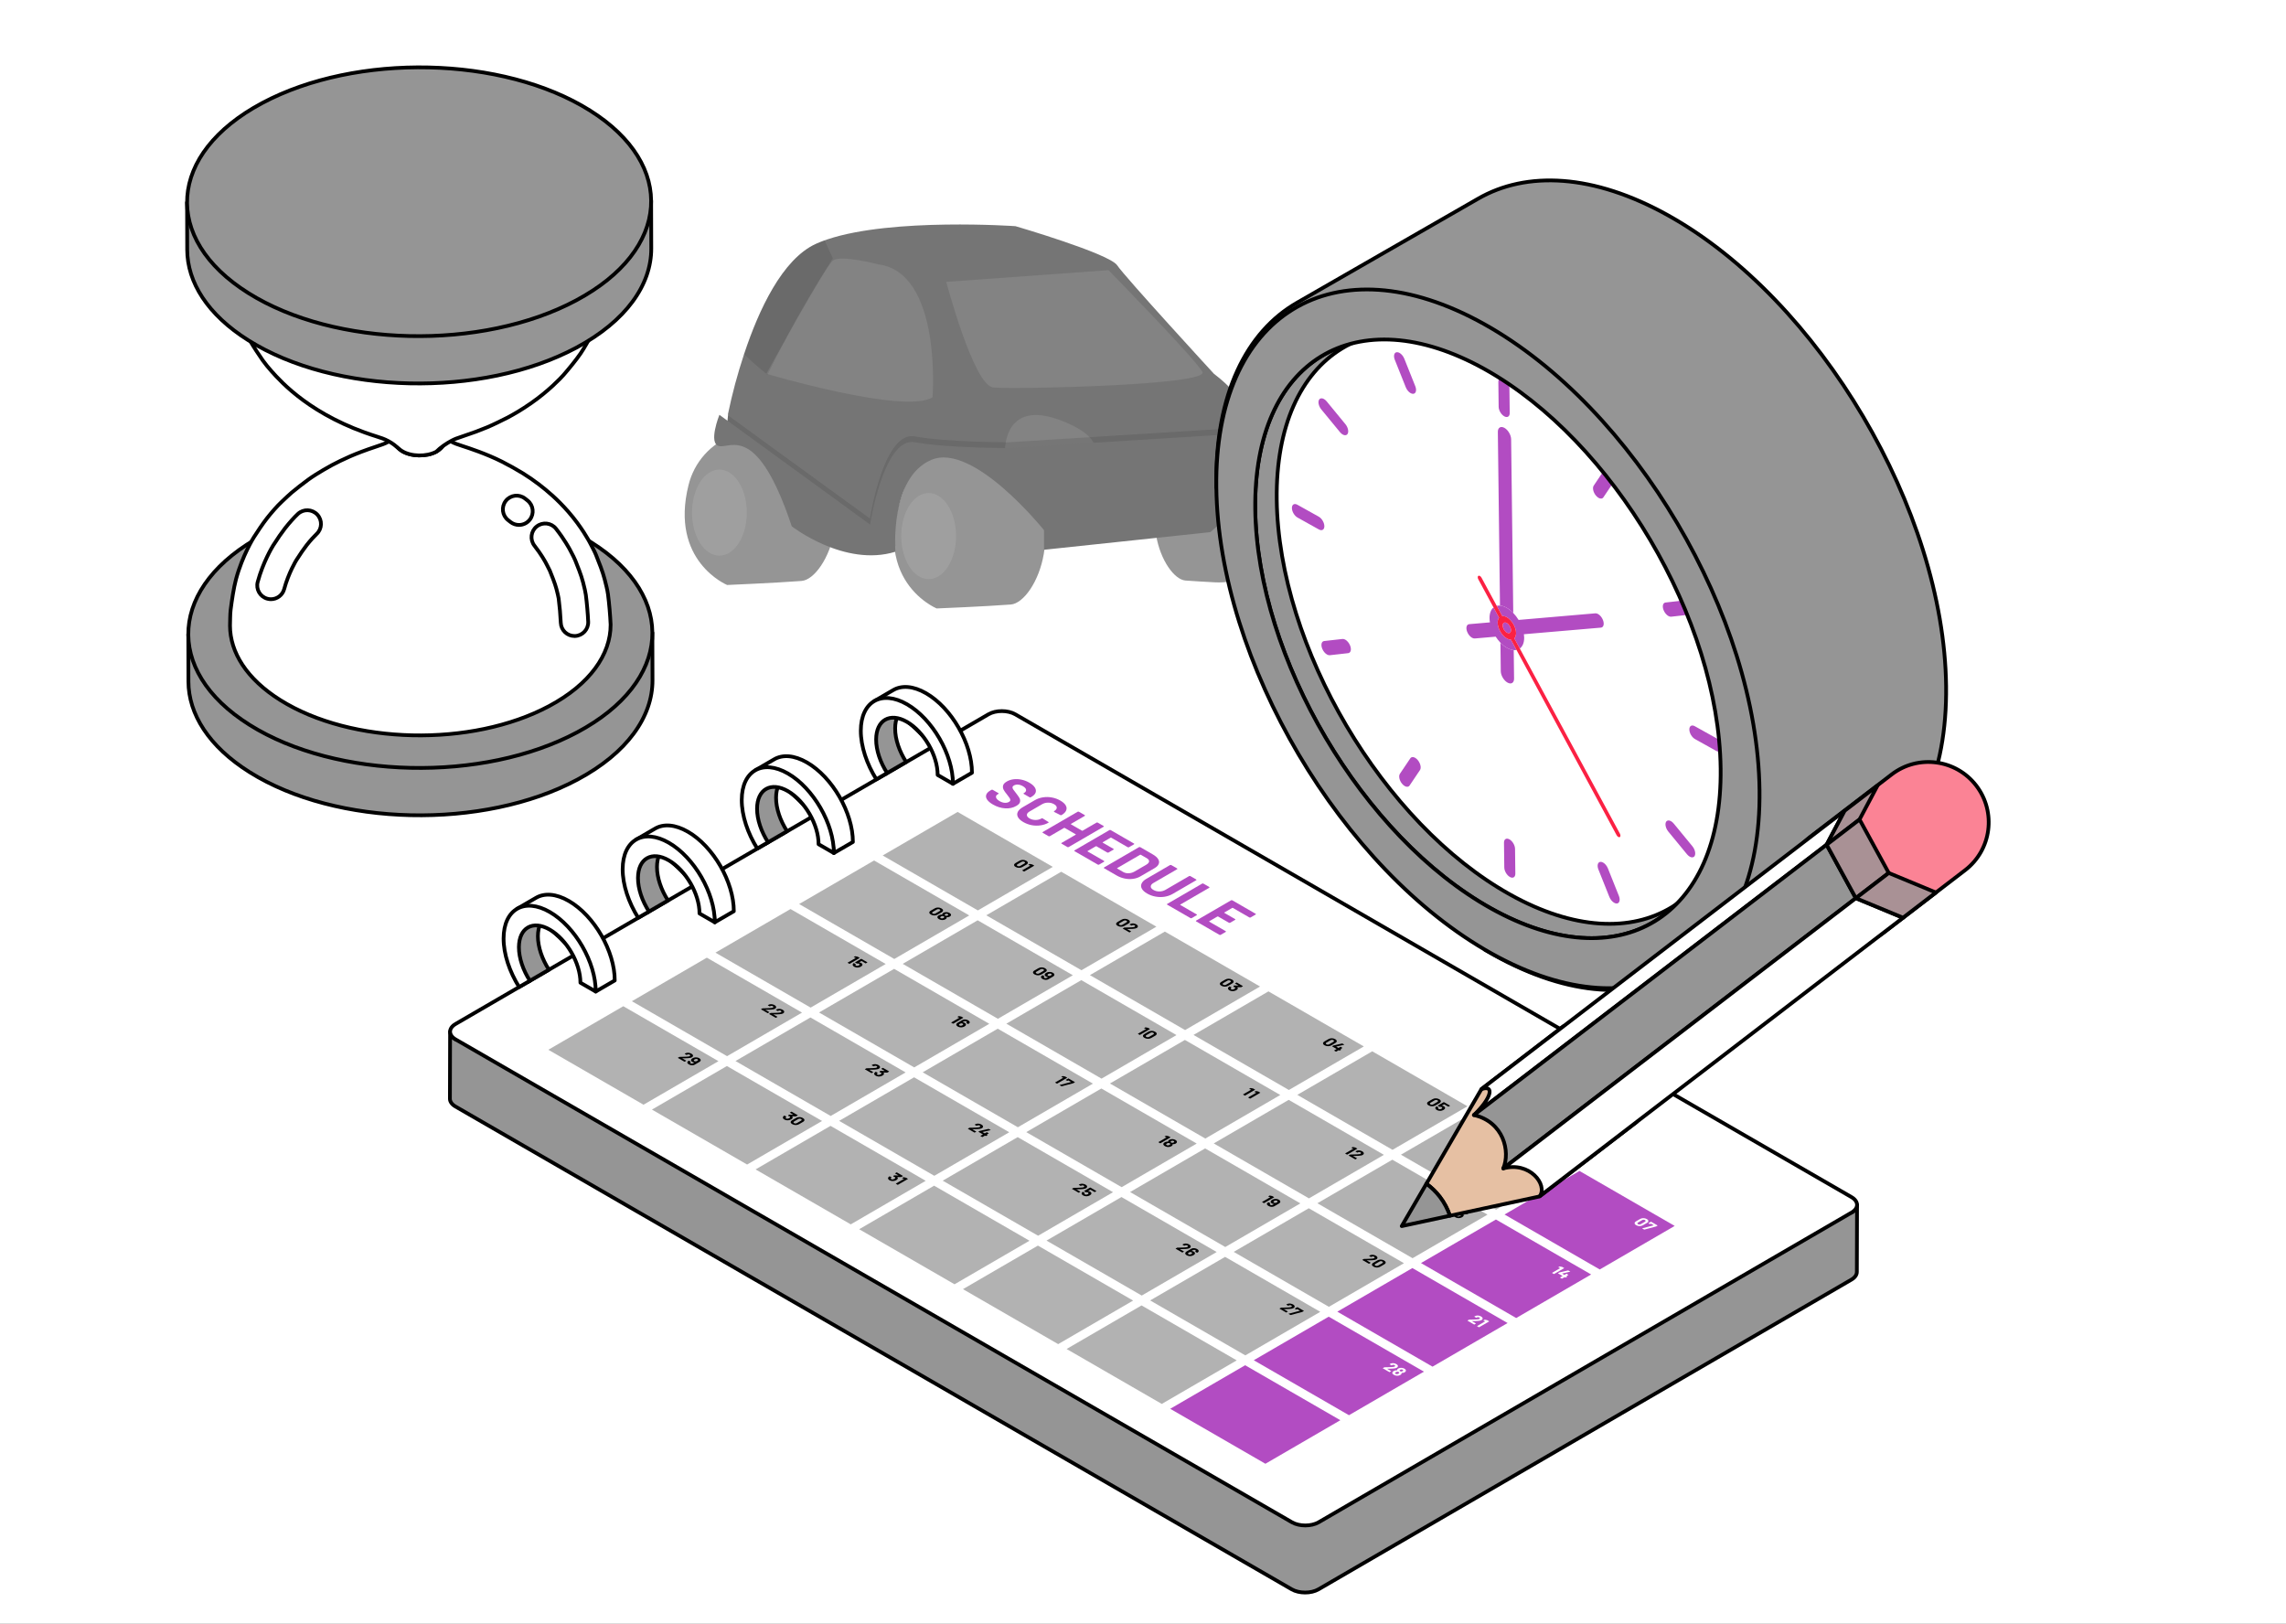 <svg width="611" height="434" viewBox="0 0 611 434" fill="none" xmlns="http://www.w3.org/2000/svg">
<rect x="0" y="0" width="611" height="434" fill="#333333" stroke="none"/>
<g clip-path="url(#clip0_24_486)">
<path d="M611 -88.485H0V522.487H611V-88.485Z" fill="white"/>
<path d="M494.878 324.093L121.804 277.826C120.802 277.247 120.302 276.489 120.303 275.733C120.286 281.71 120.27 287.686 120.253 293.662C120.251 294.419 120.749 295.176 121.753 295.755L345.25 424.786C347.232 425.93 350.437 425.93 352.404 424.786L494.828 342.023C495.807 341.455 496.296 340.711 496.298 339.964C496.315 333.987 496.331 328.012 496.348 322.034C496.347 322.78 495.856 323.525 494.878 324.093Z" fill="#959595" stroke="black" stroke-miterlimit="10" stroke-linejoin="round"/>
<path d="M494.856 319.949C496.837 321.092 496.847 322.948 494.878 324.093L352.455 406.857C350.487 408 347.284 408.002 345.301 406.857L121.804 277.826C119.815 276.678 119.804 274.821 121.772 273.677L264.196 190.914C266.165 189.77 269.369 189.77 271.36 190.919L494.856 319.949Z" fill="white" stroke="black" stroke-miterlimit="10" stroke-linejoin="round"/>
<path d="M221.981 300.914L201.95 312.555L227.387 327.241L247.42 315.6L221.981 300.914Z" fill="#B2B2B2"/>
<path d="M285.08 360.549L310.518 375.234L330.55 363.594L305.114 348.907L285.08 360.549Z" fill="#B2B2B2"/>
<path d="M249.67 316.901L229.639 328.541L255.128 343.256L275.16 331.616L249.67 316.901Z" fill="#B2B2B2"/>
<path d="M277.412 332.916L257.38 344.557L282.828 359.249L302.86 347.608L277.412 332.916Z" fill="#B2B2B2"/>
<path d="M342.188 292.665L316.7 277.949L296.667 289.589L322.157 304.305L342.188 292.665Z" fill="#B2B2B2"/>
<path d="M369.888 308.657L344.44 293.964L324.409 305.607L349.857 320.297L369.888 308.657Z" fill="#B2B2B2"/>
<path d="M194.281 284.923L174.25 296.563L199.687 311.25L219.719 299.608L194.281 284.923Z" fill="#B2B2B2"/>
<path d="M241.278 257.612L266.716 272.298L286.747 260.658L261.31 245.972L241.278 257.612Z" fill="#B2B2B2"/>
<path d="M268.978 273.604L294.416 288.291L314.447 276.649L289.01 261.964L268.978 273.604Z" fill="#B2B2B2"/>
<path d="M289.048 259.321L309.08 247.679L283.643 232.994L263.611 244.634L289.048 259.321Z" fill="#B2B2B2"/>
<path d="M344.489 291.327L364.521 279.687L339.032 264.972L319.001 276.612L344.489 291.327Z" fill="#B2B2B2"/>
<path d="M316.748 275.312L336.781 263.671L311.342 248.987L291.311 260.626L316.748 275.312Z" fill="#B2B2B2"/>
<path d="M281.39 231.693L255.953 217.009L235.921 228.649L261.359 243.334L281.39 231.693Z" fill="#B2B2B2"/>
<path d="M372.189 307.32L392.222 295.68L366.773 280.987L346.741 292.628L372.189 307.32Z" fill="#B2B2B2"/>
<path d="M394.474 296.98L374.442 308.62L399.879 323.305L419.911 311.665L394.474 296.98Z" fill="#B2B2B2"/>
<path d="M352.109 321.598L377.547 336.284L397.579 324.643L372.142 309.957L352.109 321.598Z" fill="#B2B2B2"/>
<path d="M259.058 244.672L233.621 229.986L213.588 241.626L239.026 256.312L259.058 244.672Z" fill="#B2B2B2"/>
<path d="M196.582 283.585L222.02 298.271L242.051 286.63L216.614 271.945L196.582 283.585Z" fill="#B2B2B2"/>
<path d="M236.726 257.649L211.287 242.963L191.225 254.621L216.663 269.308L236.726 257.649Z" fill="#B2B2B2"/>
<path d="M166.592 268.936L146.561 280.576L171.998 295.263L192.03 283.623L166.592 268.936Z" fill="#B2B2B2"/>
<path d="M214.362 270.644L188.924 255.959L168.893 267.599L194.33 282.286L214.362 270.644Z" fill="#B2B2B2"/>
<path d="M218.915 270.608L244.352 285.294L264.415 273.636L238.978 258.949L218.915 270.608Z" fill="#B2B2B2"/>
<path d="M269.752 302.623L244.314 287.937L224.282 299.578L249.721 314.263L269.752 302.623Z" fill="#B2B2B2"/>
<path d="M297.492 318.639L272.004 303.923L251.971 315.563L277.461 330.279L297.492 318.639Z" fill="#B2B2B2"/>
<path d="M325.192 334.63L299.744 319.938L279.712 331.579L305.161 346.27L325.192 334.63Z" fill="#B2B2B2"/>
<path d="M307.412 347.571L332.851 362.257L352.882 350.617L327.446 335.93L307.412 347.571Z" fill="#B2B2B2"/>
<path d="M329.747 334.594L355.183 349.279L375.246 337.62L349.81 322.935L329.747 334.594Z" fill="#B2B2B2"/>
<path d="M246.615 286.599L272.053 301.286L292.115 289.626L266.677 274.941L246.615 286.599Z" fill="#B2B2B2"/>
<path d="M347.556 321.635L322.108 306.942L302.045 318.601L327.494 333.293L347.556 321.635Z" fill="#B2B2B2"/>
<path d="M319.856 305.642L294.368 290.927L274.305 302.586L299.793 317.301L319.856 305.642Z" fill="#B2B2B2"/>
<path d="M312.771 376.535L338.218 391.226L358.25 379.585L332.803 364.894L312.771 376.535Z" fill="#B24CC2"/>
<path d="M422.164 312.965L402.132 324.605L427.579 339.298L447.611 327.658L422.164 312.965Z" fill="#B24CC2"/>
<path d="M357.436 350.579L382.883 365.272L402.946 353.613L377.499 338.92L357.436 350.579Z" fill="#B24CC2"/>
<path d="M379.8 337.584L405.247 352.275L425.279 340.635L399.831 325.942L379.8 337.584Z" fill="#B24CC2"/>
<path d="M335.104 363.557L360.551 378.249L380.582 366.608L355.135 351.916L335.104 363.557Z" fill="#B24CC2"/>
<path d="M274.316 231.115C274.586 230.958 274.721 230.785 274.714 230.6C274.717 230.411 274.577 230.234 274.293 230.07C274.009 229.905 273.702 229.824 273.375 229.827C273.056 229.824 272.758 229.904 272.488 230.06L271.451 230.661C271.172 230.825 271.035 230.997 271.041 231.182C271.037 231.371 271.178 231.55 271.462 231.713C271.746 231.878 272.051 231.958 272.381 231.955C272.699 231.959 272.998 231.878 273.278 231.717L274.316 231.115ZM272.329 231.529C272.185 231.53 272.051 231.502 271.941 231.437C271.829 231.373 271.779 231.296 271.781 231.212C271.772 231.135 271.846 231.057 271.959 230.991L273.036 230.364C273.16 230.291 273.284 230.256 273.427 230.254C273.57 230.253 273.705 230.281 273.816 230.346C273.927 230.411 273.976 230.487 273.975 230.571C273.974 230.653 273.911 230.726 273.788 230.798L272.709 231.425C272.596 231.491 272.462 231.534 272.329 231.529Z" fill="black"/>
<path d="M276.424 231.359L276.402 231.335L275.937 231.066L275.875 231.043L275.282 230.918L275.202 230.929L274.869 231.133L274.858 231.176L274.878 231.187L275.357 231.343L275.378 231.355L275.357 231.368L273.211 232.614L273.201 232.645L273.221 232.668L273.667 232.926L273.708 232.937L273.76 232.93L276.411 231.388L276.424 231.359Z" fill="black"/>
<path d="M301.59 246.859C301.86 246.703 301.995 246.529 301.988 246.346C301.992 246.156 301.852 245.978 301.568 245.815C301.284 245.65 300.977 245.57 300.649 245.573C300.331 245.569 300.033 245.65 299.763 245.805L298.726 246.406C298.447 246.57 298.309 246.742 298.316 246.927C298.312 247.117 298.453 247.294 298.737 247.458C299.021 247.623 299.326 247.704 299.655 247.7C299.974 247.704 300.273 247.626 300.552 247.462L301.59 246.859ZM299.604 247.274C299.46 247.275 299.326 247.247 299.216 247.182C299.104 247.117 299.054 247.041 299.055 246.957C299.058 246.886 299.12 246.803 299.234 246.736L300.311 246.109C300.436 246.037 300.57 246.006 300.702 245.999C300.845 245.998 300.98 246.026 301.09 246.091C301.202 246.156 301.251 246.231 301.25 246.316C301.249 246.399 301.185 246.471 301.062 246.543L299.984 247.17C299.871 247.237 299.737 247.28 299.604 247.274Z" fill="black"/>
<path d="M304.071 247.393C304.012 247.275 303.891 247.158 303.718 247.057C303.546 246.958 303.374 246.894 303.179 246.855C302.996 246.808 302.801 246.792 302.616 246.818C302.432 246.831 302.267 246.88 302.111 246.958L301.924 247.066L301.904 247.092L301.924 247.115L302.381 247.379L302.422 247.391L302.473 247.385L302.577 247.324L302.896 247.243C303.019 247.242 303.142 247.276 303.243 247.335C303.344 247.395 303.394 247.459 303.393 247.53L303.266 247.721C303.14 247.794 302.824 247.837 302.33 247.853L301.868 247.875C301.786 247.875 301.612 247.883 301.333 247.891C301.067 247.905 300.8 247.908 300.555 247.909L300.462 247.929L300.099 248.14L300.089 248.169L300.109 248.193L301.833 249.188L301.874 249.201L301.926 249.193L302.308 248.971L302.319 248.942L302.298 248.917L301.263 248.32L301.254 248.301L301.274 248.289L301.387 248.294C301.757 248.292 302.043 248.289 302.238 248.282L302.792 248.254C303.038 248.239 303.243 248.215 303.408 248.177C303.573 248.14 303.718 248.091 303.832 248.025C303.966 247.947 304.062 247.846 304.104 247.738C304.159 247.623 304.151 247.512 304.071 247.393Z" fill="black"/>
<path d="M329.32 262.869C329.589 262.713 329.726 262.539 329.719 262.356C329.722 262.167 329.583 261.988 329.298 261.825C329.014 261.66 328.707 261.58 328.379 261.583C328.061 261.579 327.762 261.66 327.494 261.815L326.456 262.417C326.176 262.58 326.039 262.752 326.047 262.938C326.043 263.127 326.182 263.304 326.468 263.469C326.752 263.633 327.057 263.714 327.386 263.711C327.704 263.714 328.003 263.634 328.282 263.472L329.32 262.869ZM327.333 263.284C327.191 263.285 327.057 263.255 326.946 263.192C326.835 263.127 326.785 263.051 326.786 262.967C326.776 262.89 326.851 262.813 326.966 262.746L328.043 262.119C328.168 262.047 328.29 262.01 328.434 262.009C328.577 262.008 328.711 262.036 328.822 262.101C328.933 262.165 328.983 262.241 328.982 262.325C328.98 262.409 328.917 262.481 328.794 262.552L327.715 263.178C327.6 263.247 327.467 263.29 327.333 263.284Z" fill="black"/>
<path d="M330.577 262.61L330.536 262.598L330.495 262.611L330.111 262.835L330.09 262.857L330.111 262.882L331.013 263.403L331.023 263.422L330.992 263.429L329.846 263.39L329.784 263.403L329.762 263.428L329.675 263.749L329.685 263.778L329.725 263.791L329.908 263.813L330.021 263.853C330.153 263.93 330.192 264.024 330.128 264.133C330.098 264.198 330.002 264.264 329.879 264.336C329.775 264.397 329.672 264.446 329.558 264.463C329.374 264.512 329.209 264.488 329.067 264.406L328.947 264.266L328.99 264.111L329.137 263.968V263.92L328.681 263.656H328.599C328.475 263.73 328.392 263.8 328.328 263.885C328.212 264.023 328.18 264.16 328.239 264.303C328.278 264.444 328.398 264.574 328.591 264.686C328.794 264.804 329.019 264.872 329.252 264.9C329.488 264.928 329.725 264.909 329.951 264.848C330.126 264.805 330.271 264.744 330.415 264.659C330.572 264.569 330.687 264.481 330.76 264.378C330.886 264.188 330.869 264.022 330.685 263.869L330.676 263.851H330.698L331.672 263.86L331.752 263.848L332.187 263.595L332.209 263.571L332.179 263.541L330.577 262.61Z" fill="black"/>
<path d="M357.288 278.273C357.281 278.076 357.14 277.899 356.866 277.74C356.582 277.577 356.277 277.497 355.949 277.5C355.63 277.496 355.331 277.575 355.061 277.731L354.024 278.333C353.745 278.497 353.609 278.669 353.615 278.853C353.611 279.044 353.752 279.221 354.037 279.385C354.312 279.544 354.617 279.623 354.956 279.627C355.273 279.631 355.571 279.55 355.851 279.389L356.888 278.786C357.158 278.629 357.296 278.456 357.288 278.273ZM356.361 278.47L355.283 279.097C355.168 279.164 355.025 279.199 354.902 279.201C354.758 279.202 354.624 279.174 354.514 279.109C354.402 279.044 354.352 278.968 354.354 278.884C354.345 278.807 354.418 278.729 354.532 278.663L355.611 278.036C355.735 277.963 355.859 277.927 356.002 277.926C356.145 277.925 356.279 277.953 356.389 278.018C356.501 278.082 356.55 278.158 356.549 278.243C356.539 278.321 356.485 278.398 356.361 278.47Z" fill="black"/>
<path d="M358.804 278.907L358.722 278.895L356.446 279.419L356.364 279.444L356.053 279.625L356.042 279.654L356.061 279.678L357.238 280.358L357.239 280.381L356.597 280.755L356.576 280.778L356.605 280.807L357.051 281.065L357.094 281.077L357.134 281.065L357.777 280.691H357.819L357.99 280.79L358.03 280.802L358.072 280.79L358.466 280.562L358.497 280.531L358.476 280.508L358.305 280.408V280.383L358.791 280.101L358.813 280.077L358.793 280.053L358.347 279.796L358.295 279.779L358.255 279.791L357.767 280.073L357.726 280.074L357.149 279.741L357.148 279.728L357.159 279.722L359.269 279.237L359.311 279.211L359.281 279.183L358.804 278.907Z" fill="black"/>
<path d="M384.711 294.849C384.98 294.692 385.116 294.518 385.099 294.328C385.102 294.139 384.962 293.96 384.677 293.797C384.403 293.638 384.097 293.558 383.759 293.555C383.44 293.551 383.142 293.632 382.872 293.787L381.836 294.389C381.556 294.552 381.419 294.724 381.425 294.91C381.433 295.105 381.573 295.283 381.847 295.441C382.13 295.605 382.437 295.686 382.766 295.683C383.093 295.692 383.393 295.612 383.673 295.45L384.711 294.849ZM382.713 295.256C382.58 295.263 382.447 295.234 382.326 295.164C382.215 295.1 382.165 295.023 382.177 294.945C382.167 294.868 382.24 294.791 382.354 294.724L383.432 294.097C383.556 294.025 383.68 293.988 383.823 293.987C383.956 293.98 384.09 294.009 384.2 294.073C384.324 294.144 384.373 294.219 384.361 294.298C384.361 294.381 384.296 294.453 384.172 294.525L383.095 295.152C382.981 295.219 382.848 295.262 382.713 295.256Z" fill="black"/>
<path d="M387.558 295.521L387.538 295.496L385.955 294.582L385.914 294.57L385.862 294.577L384.276 295.499L384.266 295.528L384.287 295.553L384.754 295.821L384.846 295.828L385.102 295.819L385.347 295.912L385.487 296.054L385.433 296.203L385.266 296.346L385.029 296.436L384.742 296.463L384.497 296.393L384.367 296.258L384.4 296.098L384.423 296.073L384.452 296.044L384.444 295.99L383.976 295.72L383.894 295.721L383.884 295.727L383.727 295.889C383.622 296.021 383.599 296.151 383.648 296.287C383.696 296.435 383.828 296.559 384.021 296.671C384.224 296.788 384.448 296.858 384.682 296.886C384.937 296.913 385.165 296.9 385.391 296.838C385.546 296.795 385.679 296.741 385.815 296.662C385.941 296.589 386.043 296.506 386.126 296.41C386.242 296.284 386.264 296.154 386.227 296.024C386.189 295.895 386.088 295.776 385.904 295.67C385.752 295.583 385.578 295.531 385.396 295.509L385.374 295.484L385.965 295.153H386.005L387.07 295.768L387.11 295.78L387.163 295.774L387.545 295.55L387.558 295.521Z" fill="black"/>
<path d="M412.401 310.834C412.669 310.678 412.805 310.505 412.799 310.32C412.803 310.13 412.662 309.953 412.377 309.788C412.094 309.624 411.787 309.544 411.46 309.546C411.141 309.544 410.842 309.623 410.574 309.78L409.537 310.381C409.258 310.543 409.121 310.717 409.127 310.901C409.124 311.091 409.265 311.269 409.55 311.433C409.833 311.598 410.139 311.677 410.467 311.675C410.785 311.679 411.084 311.598 411.363 311.437L412.401 310.834ZM410.414 311.248C410.271 311.25 410.136 311.22 410.026 311.157C409.915 311.092 409.865 311.015 409.866 310.932C409.856 310.854 409.93 310.777 410.045 310.711L411.124 310.084C411.248 310.011 411.37 309.975 411.515 309.974C411.658 309.973 411.791 310.002 411.902 310.066C412.013 310.129 412.063 310.206 412.061 310.29C412.06 310.372 411.997 310.446 411.873 310.516L410.796 311.143C410.681 311.212 410.547 311.253 410.414 311.248Z" fill="black"/>
<path d="M414.852 311.325C414.782 311.212 414.672 311.113 414.499 311.013C414.336 310.92 414.154 310.849 413.96 310.81C413.766 310.769 413.581 310.758 413.407 310.778C413.222 310.805 413.057 310.852 412.922 310.931L411.741 311.619C411.596 311.702 411.491 311.786 411.429 311.883C411.324 312.013 411.291 312.151 411.348 312.293C411.397 312.429 411.519 312.547 411.721 312.665C411.914 312.776 412.118 312.844 412.353 312.874C412.58 312.907 412.804 312.894 413.031 312.844C413.207 312.801 413.362 312.734 413.506 312.651C413.693 312.542 413.808 312.441 413.872 312.333C413.937 312.214 413.949 312.101 413.899 311.989C413.85 311.876 413.739 311.776 413.587 311.688C413.414 311.588 413.23 311.531 413.036 311.526L413.015 311.515V311.503L413.378 311.291L413.698 311.212L414.026 311.292L414.157 311.476L414.029 311.643L413.988 311.667L413.966 311.692L413.996 311.721L414.442 311.979L414.483 311.991L414.524 311.978L414.638 311.912C414.772 311.834 414.868 311.743 414.901 311.642C414.931 311.539 414.912 311.432 414.852 311.325ZM413.037 311.898C413.159 311.968 413.2 312.051 413.157 312.146C413.134 312.219 413.073 312.277 412.969 312.338L412.658 312.447C412.484 312.478 412.331 312.462 412.188 312.38C412.056 312.303 412.017 312.209 412.08 312.114L412.267 311.945C412.371 311.884 412.485 311.842 412.578 311.823C412.741 311.799 412.895 311.817 413.037 311.898Z" fill="black"/>
<path d="M251.67 243.84C251.94 243.684 252.075 243.509 252.058 243.319C252.062 243.13 251.91 242.958 251.626 242.794C251.352 242.636 251.056 242.55 250.729 242.552C250.4 242.542 250.102 242.623 249.833 242.779L248.796 243.382C248.514 243.544 248.379 243.718 248.386 243.913C248.393 244.098 248.534 244.275 248.808 244.434C249.092 244.598 249.398 244.678 249.716 244.682C250.054 244.684 250.352 244.605 250.632 244.444L251.67 243.84ZM249.663 244.254C249.53 244.26 249.407 244.226 249.286 244.156C249.174 244.092 249.114 244.021 249.125 243.943C249.128 243.861 249.191 243.789 249.315 243.717L250.393 243.09C250.517 243.018 250.641 242.981 250.784 242.98C250.917 242.972 251.039 243.007 251.152 243.071C251.274 243.142 251.332 243.212 251.321 243.29C251.321 243.373 251.257 243.445 251.133 243.517L250.055 244.144C249.93 244.215 249.807 244.253 249.663 244.254Z" fill="black"/>
<path d="M253.789 244.018C253.637 243.93 253.473 243.872 253.301 243.833C253.118 243.786 252.944 243.781 252.758 243.795C252.532 243.809 252.326 243.871 252.14 243.978C252.006 244.057 251.921 244.141 251.879 244.236L251.835 244.438L251.813 244.45L251.392 244.472C251.218 244.514 251.051 244.576 250.906 244.66C250.762 244.743 250.657 244.84 250.593 244.947C250.53 245.066 250.517 245.19 250.597 245.321C250.666 245.446 250.787 245.563 250.96 245.662C251.153 245.774 251.356 245.843 251.561 245.877C251.786 245.911 251.991 245.909 252.196 245.872C252.371 245.841 252.537 245.78 252.692 245.691C252.837 245.607 252.941 245.512 253.005 245.404L253.04 245.16L253.07 245.141L253.389 245.133C253.574 245.108 253.719 245.058 253.863 244.975C254.04 244.873 254.144 244.753 254.178 244.616C254.21 244.514 254.182 244.414 254.122 244.307C254.053 244.207 253.95 244.112 253.789 244.018ZM252.383 245.177L252.196 245.344C252.081 245.411 251.968 245.453 251.846 245.466C251.692 245.486 251.56 245.457 251.436 245.387C251.315 245.316 251.265 245.228 251.308 245.145L251.495 244.954C251.599 244.893 251.701 244.858 251.815 244.838C251.969 244.808 252.123 244.836 252.254 244.912C252.397 244.991 252.437 245.075 252.383 245.177ZM253.44 244.562L253.305 244.677L253.048 244.767C252.893 244.787 252.75 244.764 252.628 244.693C252.506 244.622 252.466 244.54 252.499 244.451L252.656 244.302L252.862 244.227L253.098 244.22L253.302 244.29L253.443 244.42L253.44 244.562Z" fill="black"/>
<path d="M279.38 259.838C279.65 259.681 279.787 259.508 279.779 259.323C279.772 259.128 279.622 258.957 279.338 258.792C279.063 258.634 278.768 258.547 278.44 258.55C278.113 258.541 277.813 258.621 277.544 258.778L276.508 259.379C276.227 259.543 276.091 259.715 276.099 259.912C276.105 260.095 276.245 260.273 276.52 260.431C276.804 260.595 277.109 260.676 277.438 260.686C277.767 260.683 278.065 260.604 278.345 260.441L279.38 259.838ZM277.383 260.257C277.24 260.258 277.117 260.224 276.996 260.153C276.883 260.088 276.823 260.017 276.836 259.94C276.837 259.857 276.9 259.785 277.024 259.713L278.102 259.086C278.226 259.014 278.35 258.977 278.493 258.976C278.626 258.969 278.748 259.004 278.86 259.069C278.983 259.139 279.042 259.21 279.041 259.293C279.029 259.371 278.976 259.448 278.852 259.521L277.774 260.148C277.651 260.219 277.517 260.251 277.383 260.257Z" fill="black"/>
<path d="M281.428 260C281.236 259.888 281.032 259.818 280.796 259.791C280.561 259.763 280.335 259.766 280.118 259.819C279.942 259.862 279.789 259.929 279.633 260.02C279.457 260.121 279.343 260.224 279.278 260.331C279.215 260.451 279.203 260.562 279.251 260.676C279.3 260.788 279.402 260.895 279.553 260.981C279.727 261.082 279.91 261.127 280.115 261.138L280.125 261.144L280.114 261.162L279.751 261.374L279.431 261.453L279.126 261.372L278.985 261.195L279.112 261.016L279.154 260.991L279.174 260.967L279.154 260.942L278.708 260.684L278.658 260.667L278.616 260.68L278.502 260.747C278.368 260.824 278.284 260.92 278.251 261.022C278.209 261.129 278.226 261.236 278.297 261.337C278.367 261.449 278.477 261.55 278.649 261.649C278.811 261.743 278.995 261.812 279.189 261.853C279.372 261.898 279.557 261.909 279.741 261.883C279.917 261.862 280.073 261.809 280.217 261.724L281.398 261.038C281.543 260.953 281.658 260.863 281.721 260.78C281.826 260.648 281.84 260.511 281.791 260.375C281.742 260.241 281.621 260.11 281.428 260ZM281.07 260.549L280.883 260.717C280.779 260.777 280.665 260.82 280.561 260.832C280.396 260.869 280.244 260.842 280.112 260.765C279.989 260.694 279.95 260.611 279.985 260.51L280.181 260.325L280.492 260.215C280.666 260.185 280.819 260.201 280.952 260.278C281.093 260.358 281.133 260.452 281.07 260.549Z" fill="black"/>
<path d="M307.371 275.025L307.353 275.002L306.886 274.732L306.814 274.704L306.222 274.589L306.129 274.596L305.807 274.794L305.796 274.848H305.816L306.305 275.01L306.315 275.015L306.305 275.034L304.159 276.281L304.139 276.303L304.158 276.339L304.605 276.597L304.657 276.603L304.698 276.592L307.351 275.05L307.371 275.025Z" fill="black"/>
<path d="M308.732 275.763C308.447 275.598 308.152 275.513 307.823 275.515C307.505 275.511 307.207 275.592 306.937 275.747L305.901 276.35C305.621 276.512 305.484 276.685 305.48 276.875C305.488 277.06 305.628 277.237 305.913 277.401C306.197 277.566 306.502 277.645 306.821 277.649C307.148 277.646 307.456 277.572 307.737 277.41L308.774 276.808C309.044 276.652 309.17 276.473 309.162 276.289C309.167 276.097 309.017 275.927 308.732 275.763ZM308.237 276.485L307.159 277.112C307.035 277.186 306.911 277.221 306.768 277.222C306.624 277.223 306.501 277.189 306.39 277.124C306.278 277.06 306.217 276.99 306.219 276.906C306.231 276.828 306.283 276.751 306.408 276.678L307.486 276.052C307.609 275.978 307.744 275.948 307.877 275.942C308.02 275.94 308.142 275.975 308.254 276.039C308.367 276.104 308.427 276.174 308.425 276.258C308.425 276.341 308.362 276.413 308.237 276.485Z" fill="black"/>
<path d="M335.467 291.246L335.448 291.222L334.981 290.953L334.91 290.924L334.306 290.803L334.224 290.816L333.903 291.014L333.882 291.062L333.913 291.068L334.393 291.224L334.411 291.237L334.401 291.255L332.257 292.5L332.235 292.526L332.245 292.554L332.702 292.818L332.753 292.824L332.793 292.812L335.448 291.27L335.467 291.246Z" fill="black"/>
<path d="M336.362 291.75L336.299 291.725L335.697 291.607L335.615 291.618L335.294 291.817L335.272 291.865L335.302 291.871L335.781 292.026L335.802 292.038L335.781 292.05L333.635 293.298L333.626 293.327L333.634 293.357L334.081 293.615L334.133 293.619L334.184 293.613L336.837 292.071L336.847 292.042L336.828 292.019L336.362 291.75Z" fill="black"/>
<path d="M362.771 307.009L362.753 306.986L362.286 306.716L362.224 306.693L361.622 306.573L361.53 306.581L361.207 306.778L361.196 306.832H361.217L361.706 306.994L361.716 307L361.706 307.018L359.56 308.266L359.539 308.288L359.559 308.323L360.005 308.581L360.057 308.587L360.109 308.581L362.76 307.039L362.771 307.009Z" fill="black"/>
<path d="M364.499 308.404C364.532 308.29 364.534 308.171 364.465 308.059C364.405 307.941 364.274 307.829 364.092 307.724C363.93 307.631 363.747 307.561 363.562 307.514C363.368 307.475 363.183 307.464 362.999 307.477C362.803 307.498 362.638 307.546 362.494 307.618L362.307 307.727L362.297 307.756L362.307 307.785L362.753 308.043L362.814 308.054L362.856 308.042L362.949 307.988L363.279 307.903C363.412 307.908 363.513 307.942 363.615 308C363.716 308.059 363.777 308.118 363.786 308.195L363.649 308.379C363.524 308.453 363.216 308.503 362.714 308.523L362.241 308.539C362.18 308.541 362.005 308.548 361.729 308.556C361.45 308.564 361.174 308.572 360.929 308.575L360.855 308.593L360.492 308.804L360.472 308.829L360.481 308.859L362.217 309.86L362.268 309.866L362.308 309.854L362.682 309.637L362.713 309.607L362.692 309.583L361.647 308.979L361.648 308.967L361.659 308.961H361.783C362.152 308.957 362.428 308.949 362.625 308.941L363.178 308.914C363.424 308.9 363.629 308.875 363.794 308.837C363.971 308.806 364.105 308.752 364.209 308.691C364.353 308.607 364.457 308.51 364.499 308.404Z" fill="black"/>
<path d="M390.502 323.019L390.483 322.995L390.016 322.725L389.944 322.697L389.351 322.582L389.26 322.589L388.938 322.787L388.927 322.841H388.948L389.438 323.003L389.447 323.01L389.437 323.028L387.291 324.274L387.27 324.299L387.29 324.333L387.736 324.591L387.788 324.597L387.829 324.585L390.482 323.043L390.502 323.019Z" fill="black"/>
<path d="M392.592 324.225L392.572 324.201L390.968 323.276L390.928 323.264L390.876 323.27L390.493 323.493L390.482 323.523L390.491 323.552L391.394 324.074L391.404 324.08L391.382 324.092L390.225 324.06L390.174 324.067L390.153 324.091L390.054 324.406L390.065 324.448L390.105 324.46L390.299 324.476L390.401 324.51C390.543 324.592 390.582 324.689 390.508 324.79C390.478 324.856 390.394 324.927 390.27 325C390.166 325.06 390.053 325.103 389.949 325.126C389.753 325.17 389.6 325.153 389.459 325.071L389.318 324.929L389.372 324.769L389.517 324.637L389.519 324.577L389.073 324.32L388.97 324.321C388.866 324.393 388.772 324.471 388.71 324.543C388.604 324.686 388.572 324.824 388.619 324.96C388.668 325.108 388.79 325.237 388.982 325.348C389.175 325.46 389.399 325.528 389.644 325.563C389.879 325.59 390.106 325.577 390.342 325.51C390.507 325.473 390.662 325.406 390.808 325.323C390.963 325.232 391.068 325.137 391.141 325.036C391.267 324.856 391.24 324.684 391.068 324.525L391.058 324.519L391.08 324.506L392.053 324.528L392.135 324.504L392.57 324.251L392.592 324.225Z" fill="black"/>
<path d="M229.782 256.029L229.752 256.001L229.296 255.737L229.224 255.707L228.622 255.588L228.538 255.6L228.207 255.805L228.196 255.846L228.227 255.852L228.706 256.009L228.716 256.026V256.037L226.56 257.291L226.539 257.314L226.559 257.339L227.006 257.597L227.057 257.614L227.099 257.601L229.752 256.061L229.782 256.029Z" fill="black"/>
<path d="M230.169 257.368C230.027 257.287 229.842 257.229 229.659 257.207L229.649 257.188L230.23 256.851H230.27L231.347 257.472L231.387 257.484L231.438 257.465L231.811 257.248L231.843 257.219L231.822 257.195L230.228 256.274L230.188 256.262L230.136 256.282L228.562 257.197L228.54 257.22L228.549 257.25L229.026 257.526L229.119 257.531L229.375 257.522L229.63 257.609L229.76 257.744L229.705 257.905L229.54 258.036L229.292 258.133L229.015 258.165L228.761 258.09L228.639 257.948L228.684 257.795L228.705 257.77L228.725 257.746L228.717 257.692L228.25 257.422L228.157 257.417L228.001 257.578C227.896 257.71 227.863 257.847 227.923 257.989C227.981 258.131 228.091 258.255 228.295 258.373C228.487 258.484 228.712 258.553 228.958 258.588C229.213 258.614 229.449 258.595 229.676 258.534C229.82 258.497 229.965 258.437 230.1 258.358C230.214 258.292 230.319 258.208 230.412 258.106C230.507 257.98 230.55 257.85 230.512 257.72C230.472 257.592 230.351 257.474 230.169 257.368Z" fill="black"/>
<path d="M257.472 272.016L257.452 271.992L256.985 271.722L256.924 271.7L256.322 271.579L256.23 271.587L255.897 271.791V271.838H255.917L256.406 272.001V272.013V272.024L254.251 273.278L254.23 273.301L254.259 273.33L254.706 273.588L254.747 273.599L254.798 273.594L257.452 272.052L257.472 272.016Z" fill="black"/>
<path d="M258.754 273.693L258.805 273.674L258.909 273.614C259.053 273.529 259.139 273.445 259.181 273.338C259.213 273.236 259.196 273.13 259.115 273.024C259.055 272.917 258.934 272.811 258.772 272.717C258.6 272.618 258.416 272.547 258.233 272.514C258.05 272.468 257.865 272.458 257.67 272.477C257.495 272.497 257.34 272.552 257.194 272.635L256.013 273.321C255.868 273.405 255.765 273.49 255.69 273.578C255.595 273.716 255.573 273.847 255.62 273.983C255.67 274.12 255.79 274.249 255.983 274.36C256.176 274.473 256.401 274.541 256.625 274.577C256.859 274.604 257.076 274.596 257.292 274.541C257.467 274.499 257.632 274.437 257.787 274.347C257.964 274.246 258.088 274.137 258.13 274.029C258.206 273.917 258.207 273.798 258.158 273.686C258.11 273.574 258.019 273.472 257.868 273.385C257.686 273.279 257.501 273.234 257.296 273.223L257.285 273.217L257.286 273.206L257.659 272.988L257.979 272.909L258.295 272.994L258.425 273.167L258.298 273.345L258.267 273.363L258.237 273.393L258.256 273.417L258.714 273.681L258.754 273.693ZM257.299 273.597C257.431 273.674 257.472 273.756 257.429 273.851C257.397 273.917 257.335 273.977 257.23 274.037L256.921 274.145C256.756 274.182 256.592 274.16 256.461 274.083C256.318 274.002 256.289 273.913 256.341 273.811L256.53 273.643C256.644 273.576 256.747 273.541 256.859 273.521C257.015 273.492 257.167 273.521 257.299 273.597Z" fill="black"/>
<path d="M285.243 288.049L285.223 288.025L284.755 287.755L284.686 287.727L284.092 287.612L284 287.618L283.669 287.824L283.668 287.871H283.689L284.177 288.034L284.179 288.046L284.177 288.057L282.022 289.31L282.001 289.333L282.03 289.363L282.476 289.621L282.517 289.632L282.559 289.621L285.211 288.079L285.243 288.049Z" fill="black"/>
<path d="M286.889 289.503L287.282 289.274L287.314 289.244L287.284 289.214L285.609 288.249L285.567 288.237L285.517 288.255L284.885 288.609L284.863 288.634L284.884 288.669L285.228 288.869L285.28 288.873L285.331 288.869L285.508 288.765L285.548 288.763L286.258 289.174V289.198L283.229 289.995L283.208 290.042L283.695 290.324L283.776 290.336L286.816 289.532L286.889 289.503Z" fill="black"/>
<path d="M312.853 303.989L312.821 303.958L312.365 303.694L312.294 303.666L311.692 303.545L311.61 303.559L311.276 303.763L311.267 303.804L311.297 303.81L311.776 303.967L311.786 303.984V303.996L309.63 305.249L309.608 305.273L309.63 305.296L310.076 305.554L310.126 305.571L310.168 305.56L312.821 304.018L312.853 303.989Z" fill="black"/>
<path d="M314.561 305.274C314.584 305.18 314.576 305.079 314.506 304.979C314.445 304.872 314.334 304.772 314.182 304.684C314.031 304.596 313.856 304.533 313.684 304.492C313.5 304.458 313.326 304.442 313.151 304.462C312.915 304.481 312.709 304.542 312.522 304.65C312.396 304.723 312.292 304.806 312.25 304.902L312.226 305.104L312.195 305.123L311.785 305.139C311.6 305.175 311.434 305.235 311.29 305.32C311.146 305.404 311.041 305.499 310.977 305.607C310.902 305.733 310.91 305.857 310.981 305.982C311.039 306.113 311.171 306.223 311.353 306.329C311.537 306.434 311.749 306.511 311.955 306.544C312.17 306.584 312.385 306.576 312.58 306.533C312.745 306.507 312.92 306.453 313.075 306.362C313.232 306.271 313.335 306.176 313.389 306.075L313.423 305.819L313.444 305.807L313.783 305.797C313.948 305.772 314.113 305.724 314.247 305.646C314.434 305.537 314.538 305.417 314.561 305.274ZM312.58 306.016C312.476 306.076 312.352 306.113 312.239 306.132C312.085 306.152 311.953 306.121 311.831 306.053C311.699 305.976 311.649 305.899 311.693 305.803L311.89 305.619C311.994 305.558 312.096 305.522 312.189 305.503C312.364 305.472 312.508 305.494 312.639 305.571C312.781 305.653 312.82 305.748 312.778 305.844L312.58 306.016ZM313.825 305.221L313.7 305.342L313.442 305.432C313.287 305.451 313.144 305.428 313.012 305.353C312.889 305.282 312.849 305.2 312.892 305.117L313.038 304.974L313.234 304.896L313.491 304.887L313.695 304.957L313.835 305.086L313.825 305.221Z" fill="black"/>
<path d="M340.563 319.985L340.543 319.962L340.075 319.693L340.004 319.664L339.402 319.544L339.32 319.556L338.988 319.762L338.978 319.802L339.007 319.808L339.485 319.966L339.496 319.982V319.994L337.34 321.248L337.32 321.271L337.34 321.295L337.796 321.558L337.837 321.57L337.878 321.557L340.531 320.016L340.563 319.985Z" fill="black"/>
<path d="M342.184 321.042C342.126 320.901 342.016 320.776 341.823 320.665C341.63 320.553 341.405 320.484 341.181 320.45C340.945 320.423 340.72 320.435 340.503 320.49C340.338 320.528 340.172 320.588 340.018 320.678C339.841 320.781 339.717 320.888 339.674 320.996C339.59 321.116 339.589 321.234 339.638 321.347C339.698 321.453 339.787 321.553 339.938 321.641C340.112 321.741 340.296 321.799 340.489 321.804L340.52 321.81L340.51 321.827L340.146 322.038L339.827 322.118L339.511 322.031L339.37 321.854L339.506 321.68L339.536 321.662L339.558 321.637L339.538 321.603L339.092 321.345L339.041 321.339L339 321.353L338.896 321.413C338.752 321.497 338.658 321.587 338.623 321.689C338.592 321.79 338.61 321.896 338.68 322.009C338.751 322.109 338.87 322.215 339.033 322.308C339.206 322.408 339.388 322.478 339.562 322.518C339.758 322.559 339.942 322.568 340.127 322.543C340.301 322.523 340.466 322.474 340.61 322.391L341.792 321.703C341.938 321.619 342.041 321.535 342.116 321.446C342.21 321.309 342.233 321.178 342.184 321.042ZM341.463 321.213L341.276 321.382C341.162 321.448 341.059 321.485 340.945 321.504C340.78 321.53 340.637 321.507 340.507 321.43C340.375 321.353 340.334 321.271 340.377 321.175L340.565 320.984L340.876 320.875C341.05 320.844 341.204 320.871 341.336 320.948C341.476 321.03 341.516 321.112 341.463 321.213Z" fill="black"/>
<path d="M365.294 336.88L365.284 336.874L365.305 336.862L365.428 336.86C365.798 336.858 366.075 336.849 366.259 336.848L366.824 336.825C367.059 336.805 367.265 336.78 367.441 336.748C367.606 336.711 367.75 336.662 367.864 336.596C368.009 336.512 368.094 336.416 368.147 336.303C368.19 336.196 368.171 336.077 368.113 335.96C368.053 335.841 367.922 335.729 367.739 335.624C367.576 335.531 367.404 335.466 367.22 335.421C367.026 335.381 366.831 335.365 366.646 335.378C366.461 335.404 366.286 335.447 366.14 335.531L365.963 335.632L365.933 335.663L365.954 335.687L366.411 335.951L366.451 335.963L366.503 335.944L366.595 335.89L366.935 335.811C367.048 335.816 367.161 335.845 367.262 335.904C367.364 335.962 367.424 336.032 367.433 336.098L367.297 336.282C367.163 336.361 366.865 336.406 366.36 336.426L365.888 336.442C365.826 336.442 365.653 336.45 365.365 336.464C365.087 336.473 364.831 336.482 364.574 336.478L364.493 336.502L364.13 336.714L364.11 336.738L364.139 336.766L365.863 337.762L365.905 337.774L365.946 337.761L366.329 337.537L366.349 337.514L366.34 337.485L365.294 336.88Z" fill="black"/>
<path d="M370.37 337.422C370.352 337.233 370.212 337.055 369.937 336.897C369.654 336.732 369.348 336.653 369.029 336.649C368.701 336.651 368.402 336.72 368.124 336.881L367.086 337.483C366.816 337.64 366.692 337.818 366.687 338.009C366.684 338.2 366.835 338.371 367.119 338.536C367.394 338.693 367.69 338.78 368.027 338.782C368.355 338.78 368.654 338.701 368.923 338.544L369.959 337.942C370.239 337.779 370.366 337.612 370.37 337.422ZM369.442 337.62L368.365 338.246C368.24 338.319 368.107 338.35 367.973 338.356C367.831 338.357 367.707 338.323 367.596 338.258C367.472 338.187 367.424 338.124 367.425 338.039C367.426 337.958 367.49 337.885 367.613 337.812L368.691 337.185C368.806 337.119 368.939 337.077 369.082 337.075C369.226 337.074 369.337 337.102 369.461 337.173C369.572 337.238 369.633 337.308 369.632 337.392C369.621 337.47 369.557 337.553 369.442 337.62Z" fill="black"/>
<path d="M205.638 270.531L205.616 270.506L204.582 269.909L204.571 269.892L204.592 269.878L204.706 269.884C205.086 269.875 205.351 269.872 205.556 269.871L206.11 269.843C206.357 269.829 206.552 269.799 206.728 269.766C206.892 269.73 207.036 269.682 207.151 269.614C207.296 269.531 207.381 269.435 207.423 269.327C207.476 269.215 207.469 269.101 207.399 268.978C207.329 268.865 207.208 268.747 207.036 268.648C206.863 268.549 206.691 268.484 206.496 268.444C206.313 268.399 206.118 268.381 205.934 268.407C205.749 268.421 205.573 268.463 205.429 268.548L205.242 268.656L205.22 268.681L205.241 268.705L205.698 268.968L205.738 268.98L205.78 268.968L205.884 268.908L206.214 268.834C206.337 268.834 206.448 268.862 206.56 268.926C206.661 268.985 206.711 269.05 206.711 269.121L206.594 269.305C206.459 269.383 206.14 269.429 205.649 269.443L205.187 269.464C205.105 269.465 204.931 269.473 204.653 269.481C204.376 269.489 204.118 269.497 203.872 269.5L203.779 269.518L203.417 269.729L203.407 269.759L203.428 269.783L205.152 270.778L205.192 270.79L205.243 270.784L205.626 270.56L205.638 270.531Z" fill="black"/>
<path d="M209.574 270.57C209.628 270.456 209.619 270.344 209.55 270.22C209.48 270.108 209.359 269.99 209.187 269.891C209.012 269.79 208.841 269.726 208.647 269.686C208.463 269.64 208.268 269.624 208.083 269.65C207.899 269.663 207.724 269.706 207.579 269.79L207.393 269.899L207.371 269.924L207.392 269.947L207.849 270.211L207.889 270.223L207.931 270.211L208.034 270.15L208.364 270.076C208.487 270.075 208.598 270.104 208.71 270.169C208.812 270.228 208.862 270.293 208.861 270.363L208.744 270.548C208.61 270.626 208.291 270.67 207.799 270.686L207.337 270.707C207.255 270.707 207.08 270.714 206.804 270.723C206.527 270.731 206.27 270.74 206.015 270.736L205.933 270.761L205.57 270.972L205.559 271.001L205.579 271.023L207.305 272.019L207.344 272.031L207.397 272.024L207.78 271.802L207.791 271.771L207.771 271.748L206.735 271.15L206.726 271.132L206.746 271.12L206.859 271.125C207.24 271.116 207.505 271.114 207.711 271.112L208.264 271.084C208.511 271.071 208.707 271.039 208.881 271.007C209.046 270.971 209.19 270.923 209.304 270.856C209.447 270.773 209.531 270.677 209.574 270.57Z" fill="black"/>
<path d="M232.334 285.931V285.919L232.355 285.905L232.468 285.911C232.848 285.902 233.114 285.899 233.309 285.892L233.874 285.869C234.11 285.849 234.315 285.823 234.48 285.787C234.655 285.757 234.789 285.702 234.903 285.635C235.048 285.552 235.141 285.46 235.184 285.354C235.228 285.236 235.219 285.122 235.159 285.005C235.09 284.892 234.969 284.775 234.786 284.67C234.624 284.576 234.441 284.506 234.246 284.466C234.063 284.421 233.879 284.41 233.683 284.429C233.499 284.443 233.334 284.491 233.178 284.57L232.993 284.678L232.98 284.708L233.002 284.732L233.458 284.995L233.499 285.007L233.54 284.995L233.644 284.934L233.964 284.856C234.096 284.861 234.207 284.889 234.31 284.947C234.411 285.006 234.461 285.071 234.47 285.148L234.343 285.326C234.21 285.405 233.902 285.456 233.408 285.47L232.935 285.486C232.863 285.492 232.688 285.501 232.411 285.508C232.134 285.515 231.867 285.518 231.622 285.52L231.54 285.545L231.177 285.756L231.156 285.781L231.177 285.804L232.912 286.806L232.952 286.818L232.994 286.806L233.376 286.582L233.397 286.558L233.378 286.533L232.334 285.931Z" fill="black"/>
<path d="M237.647 286.381L237.637 286.351L236.033 285.425L235.983 285.42L235.932 285.426L235.548 285.65L235.537 285.679L235.556 285.704L236.459 286.224V286.236L236.437 286.25L235.28 286.206L235.229 286.224L235.208 286.249L235.109 286.564L235.119 286.593L235.16 286.606L235.344 286.627L235.456 286.669C235.597 286.75 235.627 286.84 235.575 286.942C235.533 287.014 235.448 287.084 235.324 287.157C235.22 287.218 235.108 287.26 235.004 287.284C234.82 287.32 234.655 287.311 234.503 287.223L234.382 287.081L234.426 286.926L234.582 286.789L234.573 286.735L234.127 286.477L234.034 286.472C233.92 286.549 233.837 286.623 233.764 286.7C233.659 286.83 233.635 286.975 233.673 287.116C233.722 287.264 233.853 287.389 234.046 287.5C234.239 287.611 234.453 287.686 234.688 287.715C234.933 287.748 235.17 287.728 235.396 287.667C235.561 287.618 235.716 287.563 235.862 287.48C236.017 287.39 236.121 287.293 236.194 287.192C236.33 287.008 236.303 286.835 236.121 286.682L236.111 286.664H236.132L237.117 286.68L237.189 286.662L237.624 286.409L237.647 286.381Z" fill="black"/>
<path d="M259.894 301.804L260.006 301.81C260.386 301.8 260.651 301.798 260.847 301.791L261.413 301.769C261.649 301.749 261.854 301.723 262.029 301.692C262.194 301.655 262.327 301.601 262.442 301.534C262.587 301.45 262.68 301.359 262.724 301.253C262.765 301.133 262.758 301.022 262.698 300.903C262.629 300.791 262.508 300.672 262.324 300.567C262.162 300.473 261.989 300.41 261.794 300.369C261.612 300.324 261.415 300.307 261.221 300.327C261.036 300.34 260.871 300.389 260.716 300.467L260.53 300.576L260.518 300.605L260.539 300.628L260.996 300.892L261.036 300.905L261.078 300.892L261.182 300.831L261.512 300.757C261.634 300.757 261.746 300.785 261.848 300.844C261.948 300.902 262.009 300.972 262.008 301.044L261.882 301.222C261.747 301.301 261.438 301.351 260.945 301.367L260.473 301.382C260.4 301.389 260.226 301.397 259.949 301.404C259.671 301.413 259.415 301.422 259.159 301.418L259.076 301.442L258.714 301.654L258.692 301.678L258.723 301.706L260.447 302.702L260.488 302.714L260.528 302.701L260.91 302.479L260.932 302.454L260.912 302.43L259.867 301.826V301.815L259.894 301.804Z" fill="black"/>
<path d="M264.282 301.734L264.189 301.729L261.915 302.252L261.842 302.27L261.521 302.457L261.51 302.487L261.531 302.509L262.707 303.19V303.214L262.064 303.587L262.043 303.611L262.075 303.639L262.521 303.897L262.561 303.909L262.602 303.897L263.244 303.524H263.286L263.46 303.623L263.5 303.634L263.54 303.622L263.934 303.394L263.965 303.364L263.946 303.34L263.774 303.241V303.218L264.26 302.933L264.282 302.91L264.261 302.887L263.815 302.629L263.765 302.61L263.721 302.623L263.235 302.906L263.194 302.907L262.616 302.573L262.607 302.555L262.616 302.549L264.738 302.069L264.779 302.046L264.76 302.009L264.282 301.734Z" fill="black"/>
<path d="M287.694 317.891L287.684 317.873L287.714 317.866L287.816 317.865C288.196 317.855 288.473 317.86 288.668 317.852L289.222 317.825C289.469 317.81 289.674 317.786 289.839 317.748C290.003 317.711 290.148 317.662 290.262 317.596C290.407 317.512 290.491 317.417 290.534 317.309C290.588 317.196 290.579 317.083 290.519 316.965C290.441 316.846 290.329 316.734 290.147 316.63C289.983 316.537 289.801 316.466 289.607 316.427C289.423 316.381 289.239 316.37 289.043 316.389C288.859 316.404 288.694 316.451 288.539 316.53L288.353 316.638L288.331 316.663L288.361 316.693L288.807 316.951L288.848 316.963L288.899 316.956L289.003 316.896L289.323 316.816C289.455 316.82 289.566 316.849 289.669 316.907C289.77 316.966 289.819 317.032 289.819 317.102L289.702 317.286C289.569 317.364 289.249 317.409 288.766 317.43L288.294 317.446C288.222 317.453 288.047 317.461 287.77 317.469C287.493 317.478 287.226 317.479 286.981 317.482L286.899 317.507L286.536 317.717L286.515 317.742L286.536 317.766L288.271 318.767L288.311 318.779L288.353 318.767L288.735 318.543L288.756 318.519L288.737 318.495L287.694 317.891Z" fill="black"/>
<path d="M291.435 317.409L291.372 317.398L291.332 317.411L289.746 318.332L289.724 318.356L289.755 318.386L290.221 318.656L290.313 318.661L290.57 318.652L290.825 318.739L290.955 318.887L290.9 319.036L290.733 319.179L290.496 319.269L290.209 319.295L289.965 319.225L289.834 319.091L289.878 318.923L289.889 318.905L289.919 318.875L289.911 318.821L289.444 318.551L289.362 318.552L289.351 318.558L289.194 318.719C289.101 318.845 289.067 318.982 289.115 319.118C289.175 319.261 289.295 319.39 289.488 319.5C289.691 319.619 289.916 319.687 290.152 319.715C290.407 319.743 290.634 319.73 290.87 319.663C291.013 319.626 291.159 319.565 291.283 319.492C291.408 319.42 291.513 319.335 291.596 319.24C291.711 319.114 291.733 318.983 291.694 318.854C291.656 318.724 291.546 318.6 291.374 318.501C291.221 318.413 291.047 318.36 290.853 318.331L290.842 318.314L291.432 317.983L291.463 317.976L292.539 318.597L292.58 318.609L292.631 318.603L293.015 318.38L293.026 318.349L293.016 318.32L291.435 317.409Z" fill="black"/>
<path d="M315.384 333.876V333.864L315.404 333.852L315.518 333.858C315.897 333.848 316.163 333.846 316.359 333.838L316.923 333.815C317.159 333.794 317.364 333.77 317.54 333.738C317.705 333.702 317.848 333.654 317.963 333.587C318.109 333.502 318.193 333.407 318.236 333.3C318.288 333.186 318.27 333.069 318.211 332.95C318.14 332.836 318.021 332.719 317.837 332.615C317.675 332.521 317.502 332.456 317.307 332.417C317.124 332.371 316.928 332.355 316.733 332.375C316.558 332.394 316.384 332.437 316.239 332.521L316.053 332.629L316.032 332.654L316.053 332.678L316.51 332.941L316.549 332.954L316.591 332.941L316.695 332.88L317.025 332.806C317.148 332.806 317.259 332.834 317.361 332.893C317.472 332.957 317.523 333.021 317.522 333.093L317.406 333.278C317.272 333.356 316.951 333.4 316.46 333.416L315.987 333.431C315.915 333.438 315.742 333.445 315.464 333.453C315.187 333.462 314.931 333.471 314.675 333.467L314.592 333.491L314.23 333.703L314.209 333.727L314.238 333.755L315.963 334.751L316.003 334.763L316.054 334.756L316.438 334.534L316.45 334.503L316.43 334.481L315.384 333.876Z" fill="black"/>
<path d="M319.967 333.846C319.795 333.747 319.623 333.682 319.428 333.643C319.235 333.603 319.048 333.593 318.875 333.612C318.69 333.637 318.527 333.687 318.391 333.764L317.208 334.452C317.064 334.535 316.96 334.62 316.896 334.716C316.79 334.847 316.758 334.983 316.807 335.12C316.866 335.262 316.986 335.381 317.19 335.498C317.383 335.609 317.587 335.677 317.823 335.707C318.048 335.74 318.274 335.726 318.501 335.677C318.666 335.629 318.831 335.567 318.976 335.484C319.162 335.376 319.288 335.268 319.34 335.165C319.404 335.047 319.417 334.933 319.367 334.822C319.317 334.708 319.207 334.609 319.054 334.522C318.881 334.423 318.699 334.364 318.505 334.359L318.484 334.347V334.335L318.856 334.118L319.166 334.045L319.492 334.126L319.624 334.308L319.497 334.475L319.455 334.5L319.434 334.524L319.464 334.553L319.91 334.811L319.951 334.823L319.992 334.811L320.107 334.744C320.24 334.666 320.335 334.575 320.367 334.474C320.4 334.374 320.382 334.266 320.322 334.16C320.251 334.046 320.14 333.946 319.967 333.846ZM318.507 334.732C318.629 334.803 318.667 334.884 318.625 334.98C318.594 335.046 318.541 335.11 318.437 335.172L318.128 335.282C317.952 335.311 317.798 335.295 317.656 335.213C317.524 335.136 317.485 335.041 317.549 334.947L317.736 334.778C317.84 334.717 317.953 334.675 318.046 334.656C318.22 334.627 318.363 334.649 318.507 334.732Z" fill="black"/>
<path d="M343.155 349.911L343.153 349.898L343.175 349.886L343.288 349.891C343.669 349.883 343.934 349.88 344.13 349.872L344.693 349.85C344.929 349.829 345.134 349.804 345.31 349.773C345.475 349.736 345.619 349.687 345.734 349.621C345.879 349.537 345.964 349.44 346.007 349.334C346.059 349.22 346.041 349.103 345.982 348.983C345.913 348.871 345.792 348.753 345.608 348.648C345.446 348.555 345.274 348.491 345.078 348.452C344.895 348.405 344.701 348.388 344.505 348.409C344.331 348.428 344.156 348.471 344.011 348.554L343.824 348.663L343.804 348.687L343.823 348.712L344.28 348.976L344.32 348.988L344.362 348.975L344.465 348.915L344.796 348.84C344.919 348.839 345.03 348.868 345.131 348.927C345.233 348.986 345.293 349.055 345.293 349.127L345.166 349.306C345.032 349.384 344.723 349.434 344.23 349.45L343.757 349.465C343.685 349.472 343.511 349.479 343.233 349.487C342.955 349.495 342.699 349.504 342.443 349.499L342.36 349.525L341.997 349.736L341.977 349.758L342.006 349.787L343.731 350.784L343.772 350.797L343.812 350.783L344.196 350.559L344.218 350.535L344.196 350.511L343.155 349.911Z" fill="black"/>
<path d="M346.805 349.375L346.753 349.371L346.713 349.383L346.08 349.751L346.058 349.774L346.079 349.798L346.435 350.002L346.475 350.013L346.516 350.002L346.703 349.894H346.744L347.465 350.31L347.443 350.332L344.424 351.124L344.415 351.177L344.891 351.452L344.983 351.47L348.011 350.661L348.084 350.63L348.478 350.402L348.497 350.377L348.489 350.348L346.805 349.375Z" fill="black"/>
<path d="M182.363 282.88V282.868L182.374 282.861L182.497 282.86C182.866 282.858 183.144 282.849 183.339 282.842L183.893 282.814C184.139 282.799 184.345 282.775 184.51 282.737C184.683 282.706 184.819 282.651 184.923 282.591C185.067 282.507 185.172 282.412 185.204 282.298C185.258 282.184 185.249 282.072 185.179 281.961C185.12 281.842 184.989 281.73 184.805 281.625C184.643 281.532 184.471 281.455 184.275 281.416C184.08 281.377 183.898 281.366 183.713 281.379C183.517 281.399 183.353 281.448 183.207 281.52L183.021 281.629L183.01 281.657L183.019 281.686L183.466 281.944L183.527 281.956L183.569 281.944L183.662 281.889L183.992 281.803C184.125 281.808 184.237 281.837 184.339 281.895C184.44 281.955 184.49 282.02 184.499 282.097L184.363 282.281C184.238 282.353 183.929 282.403 183.427 282.425L182.965 282.435C182.892 282.441 182.72 282.448 182.441 282.457C182.164 282.466 181.887 282.474 181.642 282.477L181.57 282.495L181.207 282.705L181.185 282.729L181.194 282.759L182.93 283.761L182.982 283.766L183.023 283.753L183.405 283.53L183.426 283.507L183.406 283.482L182.363 282.88Z" fill="black"/>
<path d="M186.895 282.831C186.703 282.72 186.499 282.651 186.263 282.623C186.029 282.595 185.801 282.596 185.586 282.651C185.421 282.688 185.245 282.755 185.09 282.846C184.913 282.948 184.81 283.056 184.747 283.163C184.682 283.283 184.67 283.394 184.719 283.508C184.768 283.62 184.868 283.727 185.021 283.813C185.194 283.914 185.376 283.96 185.581 283.97L185.591 283.976L185.592 283.988L185.219 284.206L184.909 284.28L184.593 284.204L184.452 284.027L184.579 283.849L184.621 283.824L184.643 283.8L184.622 283.775L184.165 283.513L184.125 283.501L184.083 283.513L183.97 283.579C183.835 283.658 183.741 283.749 183.718 283.855C183.675 283.962 183.685 284.063 183.763 284.17C183.834 284.283 183.944 284.383 184.116 284.482C184.279 284.576 184.462 284.646 184.656 284.686C184.84 284.731 185.035 284.736 185.209 284.716C185.385 284.697 185.548 284.637 185.684 284.558L186.866 283.871C187.011 283.786 187.125 283.696 187.188 283.613C187.293 283.482 187.317 283.338 187.258 283.209C187.209 283.073 187.089 282.943 186.895 282.831ZM186.537 283.381L186.349 283.549C186.246 283.609 186.131 283.652 186.029 283.664C185.864 283.701 185.711 283.673 185.58 283.597C185.458 283.526 185.418 283.443 185.452 283.342L185.65 283.157L185.959 283.047C186.134 283.017 186.289 283.033 186.42 283.11C186.561 283.19 186.601 283.285 186.537 283.381Z" fill="black"/>
<path d="M211.786 298.895C211.902 298.71 211.885 298.543 211.714 298.384L211.693 298.373L211.722 298.365L212.688 298.383L212.779 298.363L213.216 298.11L213.237 298.086L213.207 298.058L211.614 297.137L211.564 297.119L211.522 297.131L211.138 297.355L211.116 297.379L211.136 297.415L212.039 297.937L212.05 297.943L212.019 297.949L210.871 297.911L210.819 297.929L210.789 297.948L210.702 298.27L210.7 298.306L210.751 298.31L210.936 298.334L211.048 298.374C211.179 298.451 211.219 298.545 211.155 298.653C211.124 298.719 211.041 298.789 210.916 298.863C210.812 298.923 210.698 298.965 210.586 298.985C210.4 299.033 210.237 299.012 210.095 298.929L209.974 298.787L210.018 298.633L210.163 298.501L210.164 298.442L209.707 298.179L209.616 298.185C209.501 298.252 209.408 298.329 209.355 298.407C209.239 298.545 209.217 298.688 209.266 298.824C209.315 298.972 209.425 299.096 209.628 299.212C209.821 299.325 210.046 299.393 210.28 299.421C210.515 299.448 210.762 299.436 210.988 299.374C211.143 299.331 211.298 299.265 211.443 299.181C211.598 299.085 211.711 298.996 211.786 298.895Z" fill="black"/>
<path d="M214.577 298.811C214.294 298.648 213.997 298.561 213.668 298.563C213.35 298.561 213.052 298.64 212.782 298.797L211.746 299.398C211.466 299.561 211.329 299.734 211.325 299.925C211.333 300.108 211.473 300.286 211.758 300.45C212.041 300.614 212.347 300.694 212.665 300.698C213.003 300.702 213.301 300.621 213.582 300.46L214.619 299.857C214.889 299.701 215.024 299.528 215.007 299.337C215.011 299.147 214.861 298.976 214.577 298.811ZM214.08 299.535L213.002 300.162C212.888 300.228 212.754 300.27 212.611 300.272C212.479 300.279 212.355 300.244 212.233 300.174C212.121 300.109 212.06 300.04 212.072 299.961C212.074 299.878 212.147 299.8 212.26 299.733L213.339 299.107C213.464 299.034 213.586 298.997 213.73 298.996C213.863 298.99 213.997 299.018 214.108 299.083C214.23 299.152 214.28 299.229 214.268 299.308C214.268 299.391 214.204 299.463 214.08 299.535Z" fill="black"/>
<path d="M239.892 315.121C240.018 314.941 239.99 314.769 239.819 314.61L239.809 314.604L239.83 314.592L240.804 314.614L240.895 314.595L241.332 314.342L241.341 314.313L241.322 314.289L239.717 313.364L239.677 313.351L239.637 313.364L239.253 313.587L239.231 313.612L239.242 313.641L240.144 314.163L240.155 314.168L240.133 314.18L238.985 314.142L238.924 314.155L238.903 314.18L238.806 314.495L238.814 314.537L238.866 314.543L239.049 314.565L239.151 314.6C239.293 314.681 239.332 314.777 239.259 314.879C239.227 314.945 239.144 315.016 239.021 315.089C238.916 315.149 238.803 315.192 238.701 315.215C238.515 315.264 238.35 315.243 238.208 315.16L238.079 315.012L238.121 314.858L238.268 314.726L238.269 314.666L237.823 314.408L237.721 314.41C237.617 314.483 237.523 314.56 237.46 314.632C237.355 314.775 237.322 314.912 237.382 315.055C237.42 315.196 237.54 315.327 237.733 315.438C237.936 315.556 238.151 315.618 238.395 315.653C238.63 315.68 238.867 315.662 239.093 315.6C239.258 315.563 239.413 315.496 239.558 315.413C239.714 315.317 239.817 315.222 239.892 315.121Z" fill="black"/>
<path d="M242.193 314.792L242.123 314.764L241.53 314.637L241.438 314.656L241.116 314.854L241.105 314.896L241.125 314.908L241.604 315.064L241.625 315.077L241.604 315.088L239.459 316.335L239.448 316.365L239.458 316.394L239.904 316.652L239.967 316.663L240.007 316.652L242.661 315.11L242.682 315.086L242.65 315.056L242.193 314.792Z" fill="black"/>
<path d="M272.633 214.32C272.701 213.94 272.658 213.59 272.467 213.277C272.288 212.957 271.999 212.539 271.598 212.03C271.227 211.576 270.966 211.234 270.817 211.004C270.667 210.773 270.598 210.567 270.622 210.399C270.636 210.227 270.761 210.072 270.989 209.938C271.312 209.753 271.692 209.672 272.101 209.705C272.532 209.737 272.95 209.871 273.376 210.117C273.924 210.433 274.214 210.757 274.25 211.089C274.284 211.434 274.117 211.709 273.722 211.936L273.618 211.997L273.543 212.099L273.614 212.187L275.176 213.089L275.33 213.129L275.505 213.086L275.712 212.965C276.293 212.628 276.669 212.232 276.81 211.798C276.95 211.364 276.877 210.925 276.587 210.47C276.299 210.014 275.814 209.591 275.125 209.193C274.475 208.817 273.803 208.55 273.078 208.395C272.363 208.235 271.657 208.2 270.958 208.275C270.27 208.357 269.651 208.554 269.092 208.879C268.532 209.204 268.196 209.563 268.108 209.943C268.009 210.329 268.063 210.709 268.251 211.082C268.45 211.45 268.75 211.874 269.142 212.341C269.482 212.777 269.722 213.096 269.852 213.302C269.983 213.51 270.05 213.704 270.036 213.878C270.022 214.05 269.908 214.199 269.689 214.325C269.389 214.501 269.017 214.587 268.578 214.572C268.128 214.551 267.669 214.407 267.191 214.132C266.623 213.803 266.301 213.473 266.225 213.13C266.139 212.793 266.287 212.518 266.66 212.302L266.866 212.181L266.931 212.084L266.871 211.991L265.328 211.1L265.154 211.061L264.999 211.104L264.689 211.284C264.107 211.62 263.743 211.997 263.601 212.421C263.46 212.844 263.533 213.283 263.843 213.725C264.154 214.18 264.668 214.61 265.389 215.025C266.455 215.64 267.546 215.981 268.662 216.051C269.799 216.119 270.787 215.897 271.647 215.397C272.229 215.06 272.565 214.702 272.633 214.32Z" fill="#B24CC2"/>
<path d="M280.295 219.788L280.224 219.701L278.704 218.751C278.592 218.685 278.489 218.686 278.396 218.741C277.908 219.024 277.373 219.159 276.789 219.158C276.195 219.163 275.664 219.025 275.187 218.749C274.701 218.469 274.459 218.161 274.465 217.816C274.46 217.478 274.702 217.174 275.189 216.889L278.516 214.956C279.003 214.673 279.539 214.526 280.123 214.527C280.718 214.522 281.249 214.66 281.736 214.942C282.214 215.217 282.453 215.524 282.447 215.87C282.451 216.207 282.21 216.523 281.721 216.808L281.698 216.974L281.728 216.993L283.415 217.846C283.528 217.898 283.641 217.903 283.723 217.855C284.365 217.481 284.772 217.068 284.956 216.622C285.149 216.169 285.116 215.718 284.847 215.264C284.588 214.802 284.104 214.378 283.404 213.973C282.704 213.57 281.951 213.29 281.142 213.148C280.335 212.995 279.535 212.988 278.732 213.114C277.94 213.245 277.219 213.5 276.556 213.887L273.364 215.741C272.701 216.126 272.252 216.552 272.028 217.011C271.814 217.477 271.827 217.94 272.086 218.411C272.332 218.879 272.818 219.314 273.518 219.719C274.217 220.122 274.961 220.396 275.747 220.55C276.543 220.698 277.334 220.71 278.115 220.596C278.898 220.483 279.609 220.245 280.24 219.879L280.295 219.788Z" fill="#B24CC2"/>
<path d="M295.04 220.87L294.981 220.776L293.397 219.862L293.234 219.828L293.069 219.865L289.349 222.026L289.205 222.027L286.223 220.305L286.224 220.222L289.944 218.061L290.006 217.964L289.946 217.87L288.364 216.956L288.201 216.922L288.036 216.958L278.689 222.39L278.626 222.485L278.686 222.581L280.268 223.495L280.431 223.529L280.597 223.492L284.409 221.276L284.554 221.274L287.537 222.996L287.535 223.08L283.723 225.296L283.658 225.391L283.718 225.485L285.302 226.399L285.464 226.435L285.629 226.397L294.977 220.965L295.04 220.87Z" fill="#B24CC2"/>
<path d="M295.177 230.217L295.107 230.116L290.672 227.558L290.664 227.479L292.901 226.179L293.047 226.178L295.959 227.859L296.121 227.894L296.286 227.857L297.623 227.08L297.696 226.978L297.628 226.889L294.715 225.209L294.716 225.125L296.862 223.878L296.995 223.883L301.428 226.443L301.602 226.483L301.756 226.441L303.104 225.657L303.178 225.568L303.107 225.468L296.857 221.86L296.694 221.824L296.529 221.862L287.182 227.294L287.119 227.389L287.179 227.483L293.429 231.091L293.603 231.132L293.757 231.089L295.104 230.307L295.177 230.217Z" fill="#B24CC2"/>
<path d="M309.704 230.896C309.876 230.479 309.822 230.053 309.552 229.62C309.283 229.178 308.819 228.766 308.14 228.373L304.761 226.421L304.597 226.387L304.432 226.424L295.084 231.855L295.021 231.952L295.08 232.045L298.459 233.996C299.139 234.388 299.853 234.656 300.619 234.811C301.364 234.965 302.102 234.994 302.823 234.893C303.551 234.799 304.202 234.585 304.783 234.249L308.597 232.032C309.177 231.696 309.542 231.32 309.704 230.896ZM306.368 231.12L303.195 232.962C302.699 233.241 302.183 233.387 301.64 233.396C301.097 233.418 300.628 233.303 300.211 233.064L298.577 232.12L298.568 232.042L304.766 228.441L304.898 228.447L306.522 229.384C306.947 229.63 307.147 229.915 307.131 230.229C307.096 230.544 306.854 230.836 306.368 231.12Z" fill="#B24CC2"/>
<path d="M319.734 235.258L319.797 235.163L319.738 235.069L318.155 234.155L317.99 234.121L317.825 234.157L311.505 237.832C311.017 238.114 310.471 238.256 309.886 238.266C309.293 238.27 308.76 238.132 308.284 237.856C307.797 237.576 307.557 237.268 307.572 236.93C307.579 236.585 307.821 236.269 308.308 235.985L314.63 232.312L314.704 232.223L314.633 232.123L313.05 231.209L312.887 231.175L312.722 231.211L306.421 234.872C305.758 235.257 305.34 235.677 305.126 236.142C304.912 236.595 304.935 237.064 305.194 237.525C305.441 237.993 305.915 238.422 306.616 238.826C307.305 239.225 308.049 239.497 308.857 239.639C309.652 239.787 310.463 239.799 311.254 239.679C312.046 239.549 312.768 239.304 313.432 238.919L319.734 235.258Z" fill="#B24CC2"/>
<path d="M319.933 244.511L319.865 244.411L315.442 241.856V241.785L323.214 237.268L323.278 237.173L323.218 237.078L321.635 236.165L321.461 236.123L321.307 236.166L311.959 241.599L311.886 241.688L311.956 241.788L318.187 245.385L318.359 245.426L318.514 245.383L319.862 244.6L319.933 244.511Z" fill="#B24CC2"/>
<path d="M335.617 244.236L329.366 240.627L329.203 240.593L329.039 240.631L319.691 246.061L319.628 246.158L319.687 246.253L325.939 249.862L326.111 249.901L326.265 249.858L327.614 249.075L327.685 248.986L327.617 248.885L323.184 246.325L323.174 246.247L325.411 244.947L325.555 244.946L328.458 246.621L328.631 246.661L328.796 246.625L330.132 245.848L330.206 245.746L330.126 245.652L327.223 243.977L327.225 243.894L329.371 242.646L329.505 242.652L333.938 245.212L334.112 245.251L334.266 245.21L335.614 244.427L335.687 244.336L335.617 244.236Z" fill="#B24CC2"/>
<path d="M440.172 326.867C440.442 326.711 440.577 326.537 440.571 326.353C440.574 326.163 440.434 325.986 440.15 325.821C439.866 325.658 439.56 325.577 439.231 325.579C438.913 325.577 438.614 325.656 438.345 325.812L437.307 326.414C437.028 326.576 436.891 326.75 436.898 326.934C436.894 327.124 437.035 327.301 437.32 327.466C437.604 327.63 437.91 327.71 438.237 327.708C438.556 327.712 438.854 327.631 439.134 327.47L440.172 326.867ZM438.186 327.282C438.043 327.283 437.909 327.253 437.797 327.19C437.686 327.125 437.636 327.048 437.637 326.964C437.628 326.887 437.702 326.81 437.816 326.743L438.894 326.116C439.018 326.044 439.14 326.007 439.285 326.006C439.428 326.005 439.561 326.033 439.672 326.097C439.784 326.162 439.834 326.239 439.832 326.324C439.831 326.405 439.767 326.477 439.644 326.55L438.566 327.176C438.452 327.244 438.318 327.286 438.186 327.282Z" fill="white"/>
<path d="M443.01 327.521L441.336 326.554L441.285 326.539L441.243 326.55L440.61 326.917L440.592 326.942L440.61 326.965L440.966 327.17L441.008 327.181L441.048 327.169L441.235 327.06H441.275L441.996 327.476L441.975 327.501L438.956 328.291L438.945 328.345L439.423 328.62L439.514 328.637L442.542 327.828L442.625 327.804L443.019 327.575L443.031 327.545L443.01 327.521Z" fill="white"/>
<path d="M418.071 338.934L418.051 338.911L417.584 338.642L417.513 338.613L416.921 338.499L416.827 338.504L416.508 338.704L416.495 338.758H416.516L417.005 338.918L417.016 338.925L417.005 338.942L414.859 340.19L414.838 340.213L414.858 340.249L415.304 340.507L415.355 340.513L415.398 340.499L418.05 338.958L418.071 338.934Z" fill="white"/>
<path d="M419.197 339.573L419.106 339.556L416.829 340.079L416.758 340.109L416.448 340.29L416.426 340.313L416.445 340.349L417.623 341.028L417.622 341.053L416.989 341.419L416.97 341.444L416.979 341.473L417.436 341.737L417.487 341.742L417.528 341.73L418.16 341.362H418.201L418.363 341.456L418.414 341.461L418.467 341.456L418.861 341.226L418.871 341.197L418.861 341.166L418.699 341.074V341.05L419.175 340.773L419.207 340.744L419.186 340.719L418.729 340.455L418.689 340.443L418.639 340.463L418.161 340.74H418.121L417.532 340.4L417.522 340.393L417.543 340.382L419.653 339.896L419.704 339.878L419.675 339.848L419.197 339.573Z" fill="white"/>
<path d="M393.419 353.119L393.398 353.107L393.419 353.095L393.541 353.094C393.912 353.091 394.188 353.083 394.383 353.086L394.937 353.06C395.183 353.045 395.378 353.014 395.553 352.983C395.718 352.946 395.863 352.897 395.977 352.831C396.121 352.747 396.207 352.651 396.26 352.538C396.303 352.43 396.293 352.317 396.225 352.193C396.166 352.075 396.036 351.963 395.862 351.863C395.69 351.764 395.516 351.7 395.332 351.653C395.139 351.614 394.944 351.597 394.77 351.616C394.574 351.637 394.398 351.68 394.253 351.763L394.077 351.866L394.046 351.895L394.067 351.919L394.523 352.183L394.564 352.196L394.616 352.176L394.708 352.122L395.048 352.042C395.161 352.047 395.274 352.075 395.383 352.139C395.486 352.198 395.536 352.264 395.544 352.329L395.418 352.518C395.284 352.596 394.976 352.636 394.473 352.656L394.012 352.678C393.94 352.673 393.766 352.681 393.477 352.695C393.199 352.704 392.945 352.711 392.697 352.714L392.605 352.733L392.242 352.943L392.231 352.973L392.252 352.997L393.976 353.993L394.017 354.005L394.069 353.999L394.452 353.776L394.463 353.746L394.452 353.717L393.419 353.119Z" fill="white"/>
<path d="M397.535 352.866L397.476 352.842L396.871 352.722L396.791 352.735L396.458 352.94L396.447 352.981L396.478 352.987L396.957 353.144L396.968 353.162L396.957 353.167L394.801 354.42L394.789 354.449L394.81 354.473L395.256 354.731L395.296 354.743L395.349 354.736L398.002 353.195L398.022 353.16L398.003 353.135L397.535 352.866Z" fill="white"/>
<path d="M370.763 365.85V365.837L370.785 365.825L370.898 365.83C371.268 365.815 371.544 365.819 371.738 365.812L372.293 365.784C372.539 365.769 372.744 365.744 372.909 365.707C373.084 365.677 373.218 365.622 373.332 365.555C373.477 365.471 373.571 365.38 373.604 365.268C373.658 365.156 373.65 365.042 373.59 364.925C373.52 364.812 373.399 364.695 373.216 364.59C373.053 364.496 372.871 364.426 372.677 364.386C372.494 364.34 372.309 364.329 372.115 364.349C371.929 364.362 371.764 364.411 371.609 364.49L371.423 364.597L371.411 364.628L371.433 364.65L371.879 364.909L371.929 364.926L371.972 364.914L372.075 364.852L372.395 364.773C372.527 364.779 372.639 364.807 372.741 364.866C372.842 364.925 372.892 364.989 372.902 365.066L372.775 365.245C372.64 365.323 372.332 365.372 371.837 365.389L371.367 365.405C371.294 365.411 371.12 365.418 370.842 365.427C370.565 365.435 370.299 365.438 370.053 365.44L369.971 365.465L369.609 365.676L369.587 365.701L369.609 365.724L371.344 366.726L371.383 366.738L371.424 366.726L371.808 366.502L371.83 366.478L371.809 366.453L370.763 365.85Z" fill="white"/>
<path d="M375.379 365.812C375.227 365.725 375.064 365.666 374.879 365.632C374.697 365.587 374.522 365.582 374.338 365.595C374.112 365.61 373.905 365.67 373.719 365.779C373.585 365.856 373.501 365.94 373.458 366.035L373.424 366.232L373.393 366.25L372.982 366.266C372.798 366.315 372.632 366.375 372.497 366.453C372.342 366.544 372.238 366.639 372.185 366.74C372.11 366.866 372.109 366.985 372.178 367.12C372.248 367.245 372.379 367.356 372.551 367.455C372.744 367.566 372.937 367.642 373.152 367.67C373.367 367.709 373.573 367.708 373.778 367.672C373.952 367.641 374.118 367.58 374.274 367.489C374.429 367.4 374.533 367.304 374.587 367.202L374.632 366.953L374.652 366.941L374.982 366.926C375.156 366.907 375.312 366.852 375.446 366.773C375.622 366.671 375.726 366.551 375.76 366.415C375.793 366.314 375.775 366.206 375.704 366.106C375.642 366.001 375.54 365.906 375.379 365.812ZM373.972 366.969L373.776 367.142C373.661 367.208 373.546 367.251 373.435 367.259C373.282 367.278 373.139 367.255 373.017 367.184C372.893 367.113 372.844 367.025 372.897 366.936L373.075 366.75C373.179 366.69 373.293 366.648 373.394 366.634C373.549 366.605 373.703 366.632 373.835 366.709C373.976 366.792 374.015 366.874 373.972 366.969ZM375.02 366.362L374.895 366.469L374.625 366.567C374.472 366.585 374.34 366.556 374.218 366.487C374.095 366.415 374.046 366.34 374.079 366.25L374.235 366.101L374.442 366.028L374.677 366.019L374.891 366.084L375.022 366.219L375.02 366.362Z" fill="white"/>
<path d="M242.199 203.658C240.394 200.878 239.244 197.602 239.253 194.685C239.261 192.101 240.177 190.279 241.654 189.42L234.48 192.349C233.005 193.206 232.087 195.027 232.081 197.614C232.071 200.648 234.029 204.079 236.556 206.936L242.199 203.658Z" fill="#959595" stroke="black" stroke-miterlimit="10" stroke-linejoin="round"/>
<path d="M247.512 185.286C244.096 183.314 240.997 183.133 238.757 184.436L233.673 187.39C235.914 186.089 254.725 201.695 254.7 209.492L259.784 206.539C259.805 198.741 254.303 189.206 247.512 185.286Z" fill="white" stroke="black" stroke-miterlimit="10" stroke-linejoin="round"/>
<path d="M242.43 188.238C235.643 184.32 230.099 187.479 230.078 195.278C230.066 199.498 231.68 204.218 234.23 208.289L237.117 206.611C235.312 203.832 234.163 200.555 234.172 197.64C234.187 192.434 237.887 190.326 242.417 192.941C246.95 195.56 250.629 201.926 250.613 207.13L254.7 209.491C254.723 201.695 249.22 192.159 242.43 188.238Z" fill="white" stroke="black" stroke-miterlimit="10" stroke-linejoin="round"/>
<path d="M210.373 222.165C208.566 219.386 207.417 216.109 207.426 213.192C207.436 210.608 208.35 208.785 209.827 207.927L202.653 210.857C201.178 211.715 200.261 213.536 200.254 216.123C200.244 219.157 202.202 222.588 204.729 225.445L210.373 222.165Z" fill="#959595" stroke="black" stroke-miterlimit="10" stroke-linejoin="round"/>
<path d="M215.687 203.792C212.269 201.82 209.171 201.639 206.93 202.943L201.846 205.896C204.087 204.595 222.898 220.202 222.873 227.999L227.957 225.045C227.978 217.247 222.477 207.712 215.687 203.792Z" fill="white" stroke="black" stroke-miterlimit="10" stroke-linejoin="round"/>
<path d="M210.603 206.744C203.816 202.827 198.273 205.985 198.252 213.784C198.239 218.004 199.854 222.725 202.405 226.795L205.29 225.117C203.485 222.339 202.338 219.061 202.345 216.146C202.36 210.94 206.061 208.833 210.59 211.447C215.123 214.066 218.802 220.432 218.787 225.637L222.873 227.997C222.896 220.201 217.393 210.665 210.603 206.744Z" fill="white" stroke="black" stroke-miterlimit="10" stroke-linejoin="round"/>
<path d="M178.546 240.673C176.742 237.894 175.592 234.617 175.6 231.7C175.609 229.116 176.524 227.292 178.003 226.433L170.828 229.364C169.353 230.22 168.434 232.042 168.429 234.629C168.418 237.663 170.377 241.094 172.904 243.951L178.546 240.673Z" fill="#959595" stroke="black" stroke-miterlimit="10" stroke-linejoin="round"/>
<path d="M183.86 222.301C180.444 220.327 177.344 220.148 175.105 221.452L170.022 224.405C172.263 223.102 191.073 238.71 191.049 246.507L196.132 243.554C196.154 235.756 190.652 226.22 183.86 222.301Z" fill="white" stroke="black" stroke-miterlimit="10" stroke-linejoin="round"/>
<path d="M178.779 225.253C171.99 221.335 166.446 224.494 166.425 232.291C166.413 236.513 168.03 241.234 170.578 245.304L173.465 243.625C171.658 240.847 170.511 237.57 170.52 234.653C170.535 229.448 174.234 227.341 178.764 229.956C183.298 232.575 186.977 238.941 186.96 244.145L191.049 246.506C191.072 238.71 185.567 229.174 178.779 225.253Z" fill="white" stroke="black" stroke-miterlimit="10" stroke-linejoin="round"/>
<path d="M146.721 259.18C144.915 256.402 143.766 253.124 143.774 250.208C143.783 247.623 144.698 245.8 146.176 244.942L139.001 247.871C137.526 248.729 136.609 250.55 136.602 253.137C136.593 256.171 138.55 259.602 141.077 262.459L146.721 259.18Z" fill="#959595" stroke="black" stroke-miterlimit="10" stroke-linejoin="round"/>
<path d="M152.034 240.807C148.617 238.835 145.518 238.654 143.278 239.958L138.195 242.911C140.436 241.609 159.246 257.217 159.222 265.014L164.305 262.06C164.327 254.262 158.826 244.727 152.034 240.807Z" fill="white" stroke="black" stroke-miterlimit="10" stroke-linejoin="round"/>
<path d="M146.952 243.759C140.165 239.842 134.62 243.001 134.6 250.799C134.587 255.02 136.203 259.74 138.752 263.81L141.638 262.132C139.832 259.354 138.685 256.076 138.693 253.161C138.708 247.955 142.408 245.848 146.938 248.463C151.472 251.081 155.15 257.448 155.134 262.652L159.222 265.013C159.245 257.217 153.742 247.681 146.952 243.759Z" fill="white" stroke="black" stroke-miterlimit="10" stroke-linejoin="round"/>
<path d="M184.031 129.642C184.767 126.635 186.227 123.853 188.284 121.538C190.341 119.224 192.932 117.447 195.832 116.363C198.733 115.278 201.854 114.919 204.925 115.316C207.995 115.714 210.922 116.856 213.451 118.642L214.231 119.212C230.961 131.752 221.031 154.752 214.231 155.272C207.431 155.792 194.351 156.352 194.351 156.352C194.351 156.352 178.941 149.992 184.031 129.642Z" fill="#959595"/>
<path d="M334.971 114.012V118.192C334.971 118.192 266.971 122.892 259.711 122.892H246.121C246.121 122.892 245.921 123.102 245.591 123.482C245.031 124.112 244.081 125.222 243.031 126.602C240.891 129.382 238.341 133.262 237.751 136.482C236.751 142.232 233.051 144.322 233.051 144.322L219.461 140.672L206.351 124.992L204.441 123.152L199.001 117.962L194.351 113.512L194.581 111.012V110.632C195.693 105.261 197.115 99.959 198.841 94.752C198.841 94.612 198.931 94.462 198.981 94.322C202.751 83.002 209.041 69.252 218.101 65.162C218.791 64.852 219.511 64.552 220.281 64.282L221.201 63.962C238.581 58.142 271.421 60.452 271.421 60.452C271.421 60.452 296.501 67.772 298.601 70.912C300.701 74.052 324.471 99.912 324.471 99.912C326.557 101.486 328.48 103.265 330.211 105.222C332.441 107.692 334.511 110.802 334.971 114.012Z" fill="#757575"/>
<path opacity="0.1" d="M192.281 148.512C196.324 148.512 199.601 143.364 199.601 137.012C199.601 130.661 196.324 125.512 192.281 125.512C188.238 125.512 184.961 130.661 184.961 137.012C184.961 143.364 188.238 148.512 192.281 148.512Z" fill="white"/>
<path opacity="0.1" d="M222.601 69.062C222.601 69.062 216.601 78.262 210.261 90.062C210.258 90.092 210.258 90.123 210.261 90.152C208.571 93.292 206.851 96.602 205.211 99.992L205.141 100.152C205.141 100.152 201.671 97.402 198.941 94.722C198.941 94.582 199.031 94.432 199.081 94.292C202.851 82.972 209.141 69.222 218.201 65.132C218.891 64.822 219.611 64.522 220.381 64.252L222.601 69.062Z" fill="black"/>
<path opacity="0.1" d="M204.831 99.902C204.831 99.902 241.941 110.902 249.251 106.172C249.251 106.172 251.871 72.722 234.621 70.632C234.621 70.632 224.691 68.012 222.621 69.632C220.551 71.252 204.831 99.902 204.831 99.902Z" fill="white"/>
<path opacity="0.1" d="M252.911 75.332C252.911 75.332 260.231 103.032 265.461 103.562C270.691 104.092 323.461 103.032 321.381 99.372C319.301 95.712 296.291 72.202 296.291 72.202L252.911 75.332Z" fill="white"/>
<path d="M243.931 125.452C243.931 125.452 253.431 112.962 270.161 125.512C286.891 138.062 276.951 161.052 270.161 161.572C263.371 162.092 250.351 162.622 250.351 162.622C250.351 162.622 229.721 154.142 243.931 125.452Z" fill="#959595"/>
<path d="M342.601 128.632C341.905 126.659 340.807 124.85 339.377 123.322C337.946 121.794 336.215 120.579 334.291 119.754C332.368 118.929 330.294 118.512 328.201 118.529C326.108 118.546 324.041 118.996 322.131 119.852C320.263 120.733 318.493 121.809 316.851 123.062C301.961 134.222 310.851 154.692 316.851 155.162C319.021 155.322 321.911 155.492 324.721 155.642C327.598 155.795 330.471 155.278 333.114 154.132C335.758 152.987 338.099 151.243 339.954 149.039C341.809 146.835 343.128 144.23 343.806 141.43C344.484 138.63 344.503 135.711 343.861 132.902C343.522 131.456 343.102 130.031 342.601 128.632Z" fill="#959595"/>
<path opacity="0.1" d="M248.211 154.782C252.254 154.782 255.531 149.634 255.531 143.282C255.531 136.931 252.254 131.782 248.211 131.782C244.168 131.782 240.891 136.931 240.891 143.282C240.891 149.634 244.168 154.782 248.211 154.782Z" fill="white"/>
<path opacity="0.1" d="M268.591 121.332C268.591 121.332 267.591 106.172 283.751 112.442C299.911 118.712 289.501 125.512 289.501 125.512L268.591 121.332Z" fill="white"/>
<path opacity="0.1" d="M334.971 114.012V116.102L332.361 117.102L327.031 116.102C327.031 116.102 325.891 107.542 330.261 105.102C332.441 107.692 334.511 110.802 334.971 114.012Z" fill="white"/>
<path opacity="0.1" d="M334.971 114.112V118.192C334.971 118.192 266.971 122.892 259.711 122.892H259.651C255.891 120.892 252.131 120.002 248.971 121.332C248.009 121.73 247.104 122.255 246.281 122.892C246.041 123.082 245.811 123.282 245.591 123.482C244.594 124.396 243.732 125.446 243.031 126.602C238.351 134.172 239.351 145.892 239.351 145.892C225.761 150.072 211.651 139.102 211.651 139.102C209.091 131.422 206.701 126.412 204.511 123.102C202.511 120.102 200.691 118.632 199.071 117.912L194.351 113.512L194.581 111.012L232.511 138.592C232.511 138.592 236.171 115.072 244.511 116.642C252.851 118.212 269.601 118.212 269.601 118.212L334.971 114.112Z" fill="black"/>
<path d="M192.281 110.872C192.281 110.872 189.141 118.712 192.281 119.242C195.421 119.772 202.471 113.242 211.621 140.672C211.621 140.672 225.731 151.672 239.321 147.462C239.321 147.462 237.701 127.602 248.971 122.892C260.241 118.182 279.041 141.712 279.041 141.712V146.942L323.471 142.232C323.471 142.232 337.061 131.782 336.541 115.582L269.641 119.762C269.641 119.762 252.911 119.762 244.551 118.192C236.191 116.622 232.551 140.192 232.551 140.192L192.281 110.872Z" fill="#757575"/>
<path d="M445.828 57.548C425.923 46.457 407.987 45.596 394.963 53.163C388.679 56.814 352.754 77.372 346.47 81.025C346.573 80.965 346.678 80.91 346.779 80.853C333.138 88.595 324.797 105.489 325.091 129.51L325.102 130.292L396.862 253.816C397.091 253.948 397.315 254.081 397.543 254.214C398.167 254.578 398.791 254.936 399.417 255.286C419.486 266.468 437.553 267.246 450.602 259.475C450.494 259.539 450.389 259.607 450.281 259.67C456.567 256.019 492.492 235.46 498.775 231.809C512.236 223.988 520.445 207.161 520.154 183.322C519.577 136.413 486.302 80.101 445.828 57.548Z" fill="#959595" stroke="black" stroke-miterlimit="10" stroke-linejoin="round"/>
<path d="M459.88 204.621L396.81 98.654C362.461 79.513 335.009 96.272 335.496 136.084C335.983 175.898 364.226 223.689 398.577 242.831C432.926 261.972 460.379 245.213 459.891 205.4L459.88 204.621Z" fill="#959595" stroke="black" stroke-miterlimit="10" stroke-linejoin="round"/>
<path d="M464.255 202.079C464.735 241.449 437.591 258.021 403.62 239.091C369.654 220.165 341.726 172.903 341.245 133.533C340.761 94.162 367.908 77.59 401.877 96.519C435.843 115.448 463.773 162.708 464.255 202.079Z" fill="white" stroke="black" stroke-miterlimit="10" stroke-linejoin="round"/>
<path d="M401.036 171.774L401.126 179.395C401.141 180.532 401.951 181.896 402.931 182.441C403.91 182.986 404.691 182.509 404.679 181.374L404.586 173.756C404.042 173.714 403.446 173.526 402.819 173.175C402.186 172.824 401.585 172.343 401.036 171.774ZM402.098 114.356C401.117 113.811 400.33 114.285 400.343 115.426L400.914 161.855C401.456 161.897 402.056 162.085 402.684 162.435C403.315 162.787 403.914 163.268 404.462 163.835L403.894 117.404C403.878 116.263 403.075 114.901 402.098 114.356Z" fill="#B24CC2"/>
<path d="M402.735 166.52C402.116 166.177 401.63 166.474 401.64 167.19C401.647 167.899 402.149 168.749 402.766 169.094C403.379 169.433 403.873 169.139 403.864 168.43C403.855 167.714 403.346 166.861 402.735 166.52ZM399.186 162.357C398.505 162.911 398.104 163.897 398.121 165.229C398.125 165.593 398.162 165.968 398.224 166.346L392.691 166.823C391.977 166.886 391.728 167.788 392.14 168.851C392.418 169.569 392.927 170.17 393.453 170.464C393.692 170.597 393.943 170.663 394.171 170.648L399.766 170.164C400.143 170.748 400.57 171.292 401.036 171.774C401.585 172.343 402.186 172.823 402.818 173.175C403.446 173.525 404.041 173.714 404.585 173.755C404.845 173.775 405.095 173.759 405.326 173.714L403.84 170.966C403.519 170.963 403.162 170.875 402.786 170.666C401.425 169.905 400.308 168.009 400.286 166.436C400.278 165.856 400.423 165.408 400.666 165.097L399.186 162.357ZM427.127 164.112C426.884 163.976 426.638 163.907 426.412 163.925L405.886 165.689C405.472 165.015 404.99 164.384 404.462 163.835C403.914 163.266 403.314 162.787 402.684 162.435C402.055 162.085 401.456 161.898 400.914 161.855C400.606 161.832 400.317 161.856 400.05 161.925L401.53 164.658C401.882 164.629 402.28 164.709 402.716 164.953C404.073 165.709 405.196 167.603 405.216 169.182C405.223 169.817 405.044 170.3 404.742 170.603L406.217 173.329C406.954 172.794 407.399 171.78 407.379 170.389C407.377 170.098 407.349 169.806 407.306 169.513L427.889 167.75C428.604 167.687 428.851 166.786 428.44 165.722C428.163 165.004 427.65 164.403 427.127 164.112Z" fill="#B24CC2"/>
<path d="M403.518 110.381L403.437 103.755C403.425 102.813 402.749 101.677 401.935 101.222C401.117 100.766 400.465 101.162 400.477 102.107L400.558 108.732C400.57 109.683 401.239 110.816 402.059 111.273C402.874 111.726 403.53 111.331 403.518 110.381Z" fill="#B24CC2"/>
<path d="M428.547 132.932L431.337 128.786C431.734 128.195 431.485 127.011 430.768 126.149C430.535 125.863 430.28 125.645 430.027 125.507C429.517 125.224 429.023 125.253 428.755 125.645L425.967 129.795C425.571 130.384 425.825 131.567 426.538 132.436C426.773 132.721 427.028 132.937 427.277 133.076C427.79 133.363 428.283 133.331 428.547 132.932Z" fill="#B24CC2"/>
<path d="M445.94 164.65C446.19 164.789 446.442 164.857 446.673 164.829L451.583 164.274C452.284 164.195 452.513 163.285 452.097 162.239C451.814 161.536 451.313 160.948 450.802 160.664C450.551 160.524 450.298 160.456 450.066 160.483L445.159 161.038C444.456 161.118 444.228 162.035 444.642 163.072C444.925 163.777 445.426 164.365 445.94 164.65Z" fill="#B24CC2"/>
<path d="M458.701 197.283L452.984 194.097C452.163 193.64 451.513 194.036 451.525 194.987C451.539 195.93 452.206 197.07 453.026 197.527L458.741 200.712C459.555 201.165 460.211 200.765 460.2 199.821C460.189 198.871 459.515 197.737 458.701 197.283Z" fill="#B24CC2"/>
<path d="M447.35 220.109C447.116 219.826 446.861 219.61 446.61 219.471C446.1 219.185 445.605 219.214 445.336 219.611C444.938 220.203 445.194 221.389 445.907 222.259L450.897 228.323C451.133 228.608 451.39 228.827 451.641 228.969C452.155 229.252 452.645 229.223 452.912 228.827C453.307 228.232 453.055 227.049 452.34 226.18L447.35 220.109Z" fill="#B24CC2"/>
<path d="M429.763 232.107C429.482 231.403 428.982 230.82 428.472 230.537C428.221 230.397 427.97 230.33 427.738 230.353C427.035 230.435 426.804 231.347 427.223 232.395L430.151 239.724C430.434 240.429 430.936 241.014 431.447 241.297C431.697 241.439 431.95 241.506 432.182 241.482C432.879 241.399 433.111 240.487 432.691 239.435L429.763 232.107Z" fill="#B24CC2"/>
<path d="M403.443 224.34C402.625 223.884 401.973 224.28 401.985 225.231L402.066 231.858C402.076 232.806 402.747 233.94 403.567 234.397C404.381 234.85 405.031 234.453 405.018 233.502L404.939 226.877C404.928 225.926 404.257 224.792 403.443 224.34Z" fill="#B24CC2"/>
<path d="M378.219 202.531C377.707 202.248 377.214 202.278 376.949 202.678L374.162 206.821C373.762 207.413 374.02 208.6 374.734 209.467C374.966 209.75 375.221 209.965 375.469 210.105C375.98 210.387 376.474 210.36 376.741 209.963L379.53 205.818C379.931 205.227 379.669 204.04 378.957 203.173C378.725 202.885 378.469 202.67 378.219 202.531Z" fill="#B24CC2"/>
<path d="M359.558 170.96C359.308 170.819 359.054 170.751 358.823 170.778L353.913 171.334C353.212 171.414 352.984 172.328 353.402 173.377C353.681 174.078 354.181 174.658 354.692 174.943C354.942 175.084 355.198 175.151 355.43 175.124L360.34 174.57C361.04 174.489 361.272 173.582 360.854 172.534C360.572 171.83 360.07 171.244 359.558 170.96Z" fill="#B24CC2"/>
<path d="M353.973 140.626C353.96 139.678 353.291 138.545 352.471 138.088L346.757 134.903C345.941 134.451 345.285 134.844 345.302 135.796C345.309 136.737 345.982 137.872 346.799 138.327L352.514 141.512C353.333 141.968 353.982 141.57 353.973 140.626Z" fill="#B24CC2"/>
<path d="M358.152 115.503C358.386 115.789 358.64 116.005 358.892 116.143C359.402 116.427 359.892 116.395 360.161 115.998C360.562 115.407 360.303 114.22 359.589 113.357L354.6 107.286C354.365 107.001 354.111 106.786 353.861 106.645C353.35 106.361 352.856 106.394 352.591 106.792C352.19 107.378 352.449 108.564 353.156 109.429L358.152 115.503Z" fill="#B24CC2"/>
<path d="M377.029 105.076C377.278 105.216 377.53 105.283 377.759 105.253C378.462 105.174 378.693 104.26 378.274 103.219L375.346 95.884C375.067 95.183 374.57 94.601 374.059 94.317C373.809 94.177 373.553 94.109 373.322 94.136C372.62 94.211 372.387 95.124 372.805 96.172L375.734 103.501C376.015 104.205 376.518 104.792 377.029 105.076Z" fill="#B24CC2"/>
<path d="M402.766 169.093C402.149 168.749 401.647 167.899 401.64 167.189C401.63 166.473 402.117 166.176 402.735 166.519C403.346 166.86 403.855 167.713 403.864 168.429C403.873 169.138 403.379 169.432 402.766 169.093ZM395.547 153.937C395.409 153.86 395.269 153.839 395.161 153.892C394.919 154.003 394.895 154.421 395.118 154.831L399.187 162.358L400.667 165.098C400.425 165.41 400.28 165.857 400.287 166.437C400.309 168.01 401.426 169.906 402.787 170.668C403.165 170.877 403.522 170.965 403.842 170.967L405.328 173.715L432.085 223.216C432.204 223.432 432.37 223.606 432.528 223.695C432.667 223.772 432.81 223.798 432.92 223.741C433.162 223.631 433.179 223.206 432.962 222.803L406.216 173.331L404.741 170.605C405.043 170.302 405.221 169.82 405.215 169.184C405.194 167.605 404.071 165.711 402.715 164.955C402.279 164.712 401.88 164.63 401.528 164.661L400.049 161.927L395.994 154.422C395.875 154.198 395.71 154.028 395.547 153.937Z" fill="#FB2143"/>
<path d="M470.285 211.195C470.855 257.663 438.815 277.22 398.724 254.879C358.633 232.541 325.672 176.759 325.102 130.292C324.534 83.827 356.572 64.267 396.664 86.607C436.754 108.947 469.716 164.728 470.285 211.195ZM459.891 205.401C459.404 165.589 431.161 117.798 396.81 98.655C362.461 79.514 335.009 96.273 335.496 136.085C335.983 175.899 364.226 223.69 398.577 242.832C432.926 261.974 460.379 245.215 459.891 205.401Z" fill="#959595" stroke="black" stroke-miterlimit="10" stroke-linejoin="round"/>
<path d="M381.241 316.39L395.948 291.108L417.831 274.335L437.416 299.884L411.444 319.791L387.522 324.938C386.926 323.167 386.049 321.459 384.848 319.894C383.797 318.52 382.573 317.356 381.241 316.39Z" fill="#E6C0A3" stroke="black" stroke-miterlimit="10" stroke-linejoin="round"/>
<path d="M381.241 316.39C382.573 317.356 383.797 318.52 384.849 319.894C386.049 321.459 386.926 323.167 387.523 324.938L374.658 327.707L381.241 316.39Z" fill="#959595" stroke="black" stroke-miterlimit="10" stroke-linejoin="round"/>
<path d="M483.919 223.607C476.851 229.024 475.513 239.149 480.93 246.217C486.349 253.283 496.473 254.622 503.541 249.204L525.223 232.586C532.29 227.169 533.629 217.044 528.211 209.976C522.794 202.91 512.668 201.571 505.601 206.989L483.919 223.607Z" fill="#FB8395" stroke="black" stroke-miterlimit="10" stroke-linejoin="round"/>
<path d="M395.949 291.107L493.026 216.701L488.216 225.766L393.945 298.02C398.587 293.629 399.574 289.813 395.949 291.107Z" fill="white" stroke="black" stroke-miterlimit="10" stroke-linejoin="round"/>
<path d="M393.946 298.021L488.217 225.767L496.023 240.062L401.792 312.285C403.727 307.779 401.916 299.866 393.946 298.021Z" fill="#959595" stroke="black" stroke-miterlimit="10" stroke-linejoin="round"/>
<path d="M401.791 312.285L496.022 240.062L508.64 245.295L411.562 319.702C413.707 316.618 408.841 310.353 401.791 312.285Z" fill="white" stroke="black" stroke-miterlimit="10" stroke-linejoin="round"/>
<path d="M501.825 209.958L493.026 216.702L488.216 225.767L497.014 219.024L501.825 209.958Z" fill="#959595" fill-opacity="0.8" stroke="black" stroke-miterlimit="10" stroke-linejoin="round"/>
<path d="M497.014 219.024L488.216 225.767L496.022 240.062L504.82 233.318L497.014 219.024Z" fill="#959595" fill-opacity="0.8" stroke="black" stroke-miterlimit="10" stroke-linejoin="round"/>
<path d="M504.82 233.318L496.022 240.062L508.64 245.295L517.439 238.553L504.82 233.318Z" fill="#959595" fill-opacity="0.8" stroke="black" stroke-miterlimit="10" stroke-linejoin="round"/>
<path d="M174.363 169.147L50.328 169.518C50.34 173.738 50.352 177.957 50.363 182.176C50.389 190.845 55.797 199.522 66.724 206.385C89.904 220.948 129.137 221.829 154.353 208.356C167.682 201.232 174.428 191.525 174.4 181.805C174.387 177.587 174.375 173.366 174.363 169.147Z" fill="#959595" stroke="black" stroke-miterlimit="10" stroke-linejoin="round"/>
<path d="M154.317 195.698C129.101 209.171 89.869 208.29 66.689 193.73C43.509 179.168 45.16 156.441 70.376 142.968C95.592 129.495 134.824 130.376 158.004 144.938C181.183 159.498 179.532 182.225 154.317 195.698Z" fill="#959595" stroke="black" stroke-miterlimit="10" stroke-linejoin="round"/>
<path d="M162.503 158.848C162.343 157.629 161.922 156.038 161.617 154.845C161.104 152.829 160.077 150.238 159.297 148.308C158.863 147.238 158.107 145.893 157.582 144.867C157.562 144.828 155.429 140.792 151.862 136.735C148.889 133.356 146.338 131.235 144.021 129.447C142.796 128.502 141.096 127.327 139.778 126.517C138.137 125.507 135.892 124.254 134.171 123.389C129.966 121.273 125.309 119.762 123.779 119.266C122.334 118.797 121.537 118.539 120.621 118.035C119.338 117.33 118.701 116.78 117.735 115.947C119.367 117.456 118.962 119.474 116.614 120.728C113.962 122.146 109.836 122.052 107.399 120.522C105.374 119.249 105.15 117.384 106.656 115.976C105.452 117.092 104.511 117.676 103.674 118.14C102.84 118.602 101.891 118.915 100.576 119.35C94.659 121.303 91.58 122.818 88.695 124.326C88.659 124.344 84.836 126.413 82.387 128.198C81.034 129.186 79.269 130.559 77.983 131.631C77.164 132.312 76.158 133.316 75.376 134.039C74.072 135.246 72.513 137.049 71.414 138.447C70.241 139.94 68.832 142.05 67.814 143.655C67.786 143.702 64.785 148.475 63.084 154.801C62.442 157.195 61.969 160.478 61.652 162.936C61.486 164.219 61.527 165.951 61.475 167.244C61.495 174.353 65.931 181.471 74.892 187.101C93.905 199.045 126.083 199.769 146.764 188.716C157.697 182.875 163.229 174.912 163.206 166.94C163.102 164.506 162.821 161.264 162.503 158.848Z" fill="white" stroke="black" stroke-miterlimit="10" stroke-linejoin="round"/>
<path d="M146.484 90.435C125.802 101.487 93.624 100.763 74.614 88.82C66.27 83.578 61.853 77.046 61.267 70.432C61.384 72.608 61.575 75.11 61.897 77.059C62.246 79.169 62.92 81.96 63.672 83.962C64.488 86.138 65.65 89.034 66.821 91.043C67.767 92.668 69.141 94.769 70.223 96.309C70.859 97.213 71.805 98.351 72.54 99.176C75.192 102.15 83.258 111.199 100.587 116.635C101.65 116.969 102.749 117.313 103.834 117.908C105.057 118.578 105.731 119.16 106.663 119.965C106.874 120.16 107.118 120.346 107.397 120.522C109.835 122.053 113.961 122.146 116.612 120.728C117.809 119.537 119.204 118.585 120.726 117.771C121.617 117.324 121.801 117.231 123.825 116.56C126.294 115.743 128.27 115.011 130.233 114.19C131.908 113.488 134.077 112.405 135.701 111.587C137.46 110.635 139.265 109.622 142.009 107.715C146.537 104.568 149.869 101.081 150.613 100.226C152.057 98.57 153.92 96.303 155.165 94.493C156.259 92.9 157.474 90.619 158.387 88.915C159.375 87.071 160.927 82.841 161.316 81.106C161.857 78.686 162.431 75.427 162.749 72.969C162.915 71.686 162.872 69.952 162.926 68.659C162.949 76.631 157.417 84.594 146.484 90.435Z" fill="white" stroke="black" stroke-miterlimit="10" stroke-linejoin="round"/>
<path d="M61.267 70.432C61.239 69.923 61.214 69.425 61.194 68.963C61.196 69.453 61.223 69.943 61.267 70.432Z" fill="white" stroke="black" stroke-miterlimit="10" stroke-linejoin="round"/>
<path d="M174.035 53.736L50 54.107C50.012 58.324 50.024 62.54 50.035 66.757C50.061 75.425 55.47 84.103 66.397 90.967C89.577 105.529 128.809 106.41 154.025 92.937C167.355 85.814 174.1 76.107 174.071 66.385C174.06 62.168 174.048 57.951 174.035 53.736Z" fill="#959595" stroke="black" stroke-miterlimit="10" stroke-linejoin="round"/>
<path d="M153.99 80.287C128.774 93.76 89.541 92.879 66.361 78.317C43.181 63.757 44.831 41.029 70.047 27.555C95.263 14.082 134.495 14.963 157.676 29.525C180.855 44.086 179.206 66.813 153.99 80.287Z" fill="#959595" stroke="black" stroke-miterlimit="10" stroke-linejoin="round"/>
<path d="M153.547 169.987C151.598 169.987 149.975 168.453 149.887 166.487C149.8 164.517 149.569 161.894 149.316 159.961C149.253 159.49 148.942 158.273 148.793 157.687L148.712 157.373C148.36 155.989 147.384 153.573 146.966 152.541C146.851 152.259 146.455 151.507 146.219 151.058L145.762 150.186L145.763 150.187C145.763 150.187 144.656 148.15 142.848 145.849C141.596 144.257 141.872 141.952 143.465 140.701C145.054 139.451 147.362 139.727 148.612 141.318C150.908 144.24 152.259 146.789 152.273 146.813L152.681 147.594C153.161 148.504 153.525 149.208 153.759 149.781C154.316 151.16 155.345 153.703 155.815 155.556L155.894 155.864C156.209 157.092 156.477 158.171 156.585 159.011C156.866 161.163 157.113 163.968 157.212 166.159C157.303 168.181 155.737 169.895 153.715 169.986C153.657 169.986 153.602 169.987 153.547 169.987Z" fill="white" stroke="black" stroke-miterlimit="10" stroke-linejoin="round"/>
<path d="M138.714 140.306C137.917 140.306 137.113 140.047 136.441 139.515L135.827 139.034C134.225 137.794 133.933 135.492 135.175 133.891C136.414 132.289 138.718 132 140.317 133.239L140.993 133.768C142.58 135.025 142.849 137.33 141.59 138.917C140.867 139.831 139.795 140.306 138.714 140.306Z" fill="white" stroke="black" stroke-miterlimit="10" stroke-linejoin="round"/>
<path d="M72.42 160.153C72.105 160.153 71.783 160.112 71.466 160.026C69.509 159.499 68.352 157.488 68.879 155.533C70.286 150.297 72.723 146.256 72.997 145.812C74.165 143.972 75.352 142.257 76.197 141.18C77.353 139.71 78.669 138.244 79.633 137.351C81.118 135.975 83.439 136.064 84.814 137.548C86.191 139.033 86.102 141.352 84.617 142.73C84.05 143.255 83.01 144.382 81.961 145.712C81.27 146.592 80.216 148.121 79.214 149.701C79.153 149.798 77.117 153.133 75.958 157.439C75.517 159.074 74.037 160.153 72.42 160.153Z" fill="white" stroke="black" stroke-miterlimit="10" stroke-linejoin="round"/>
</g>
<defs>
<clipPath id="clip0_24_486">
<rect width="611" height="434" fill="white"/>
</clipPath>
</defs>
</svg>
